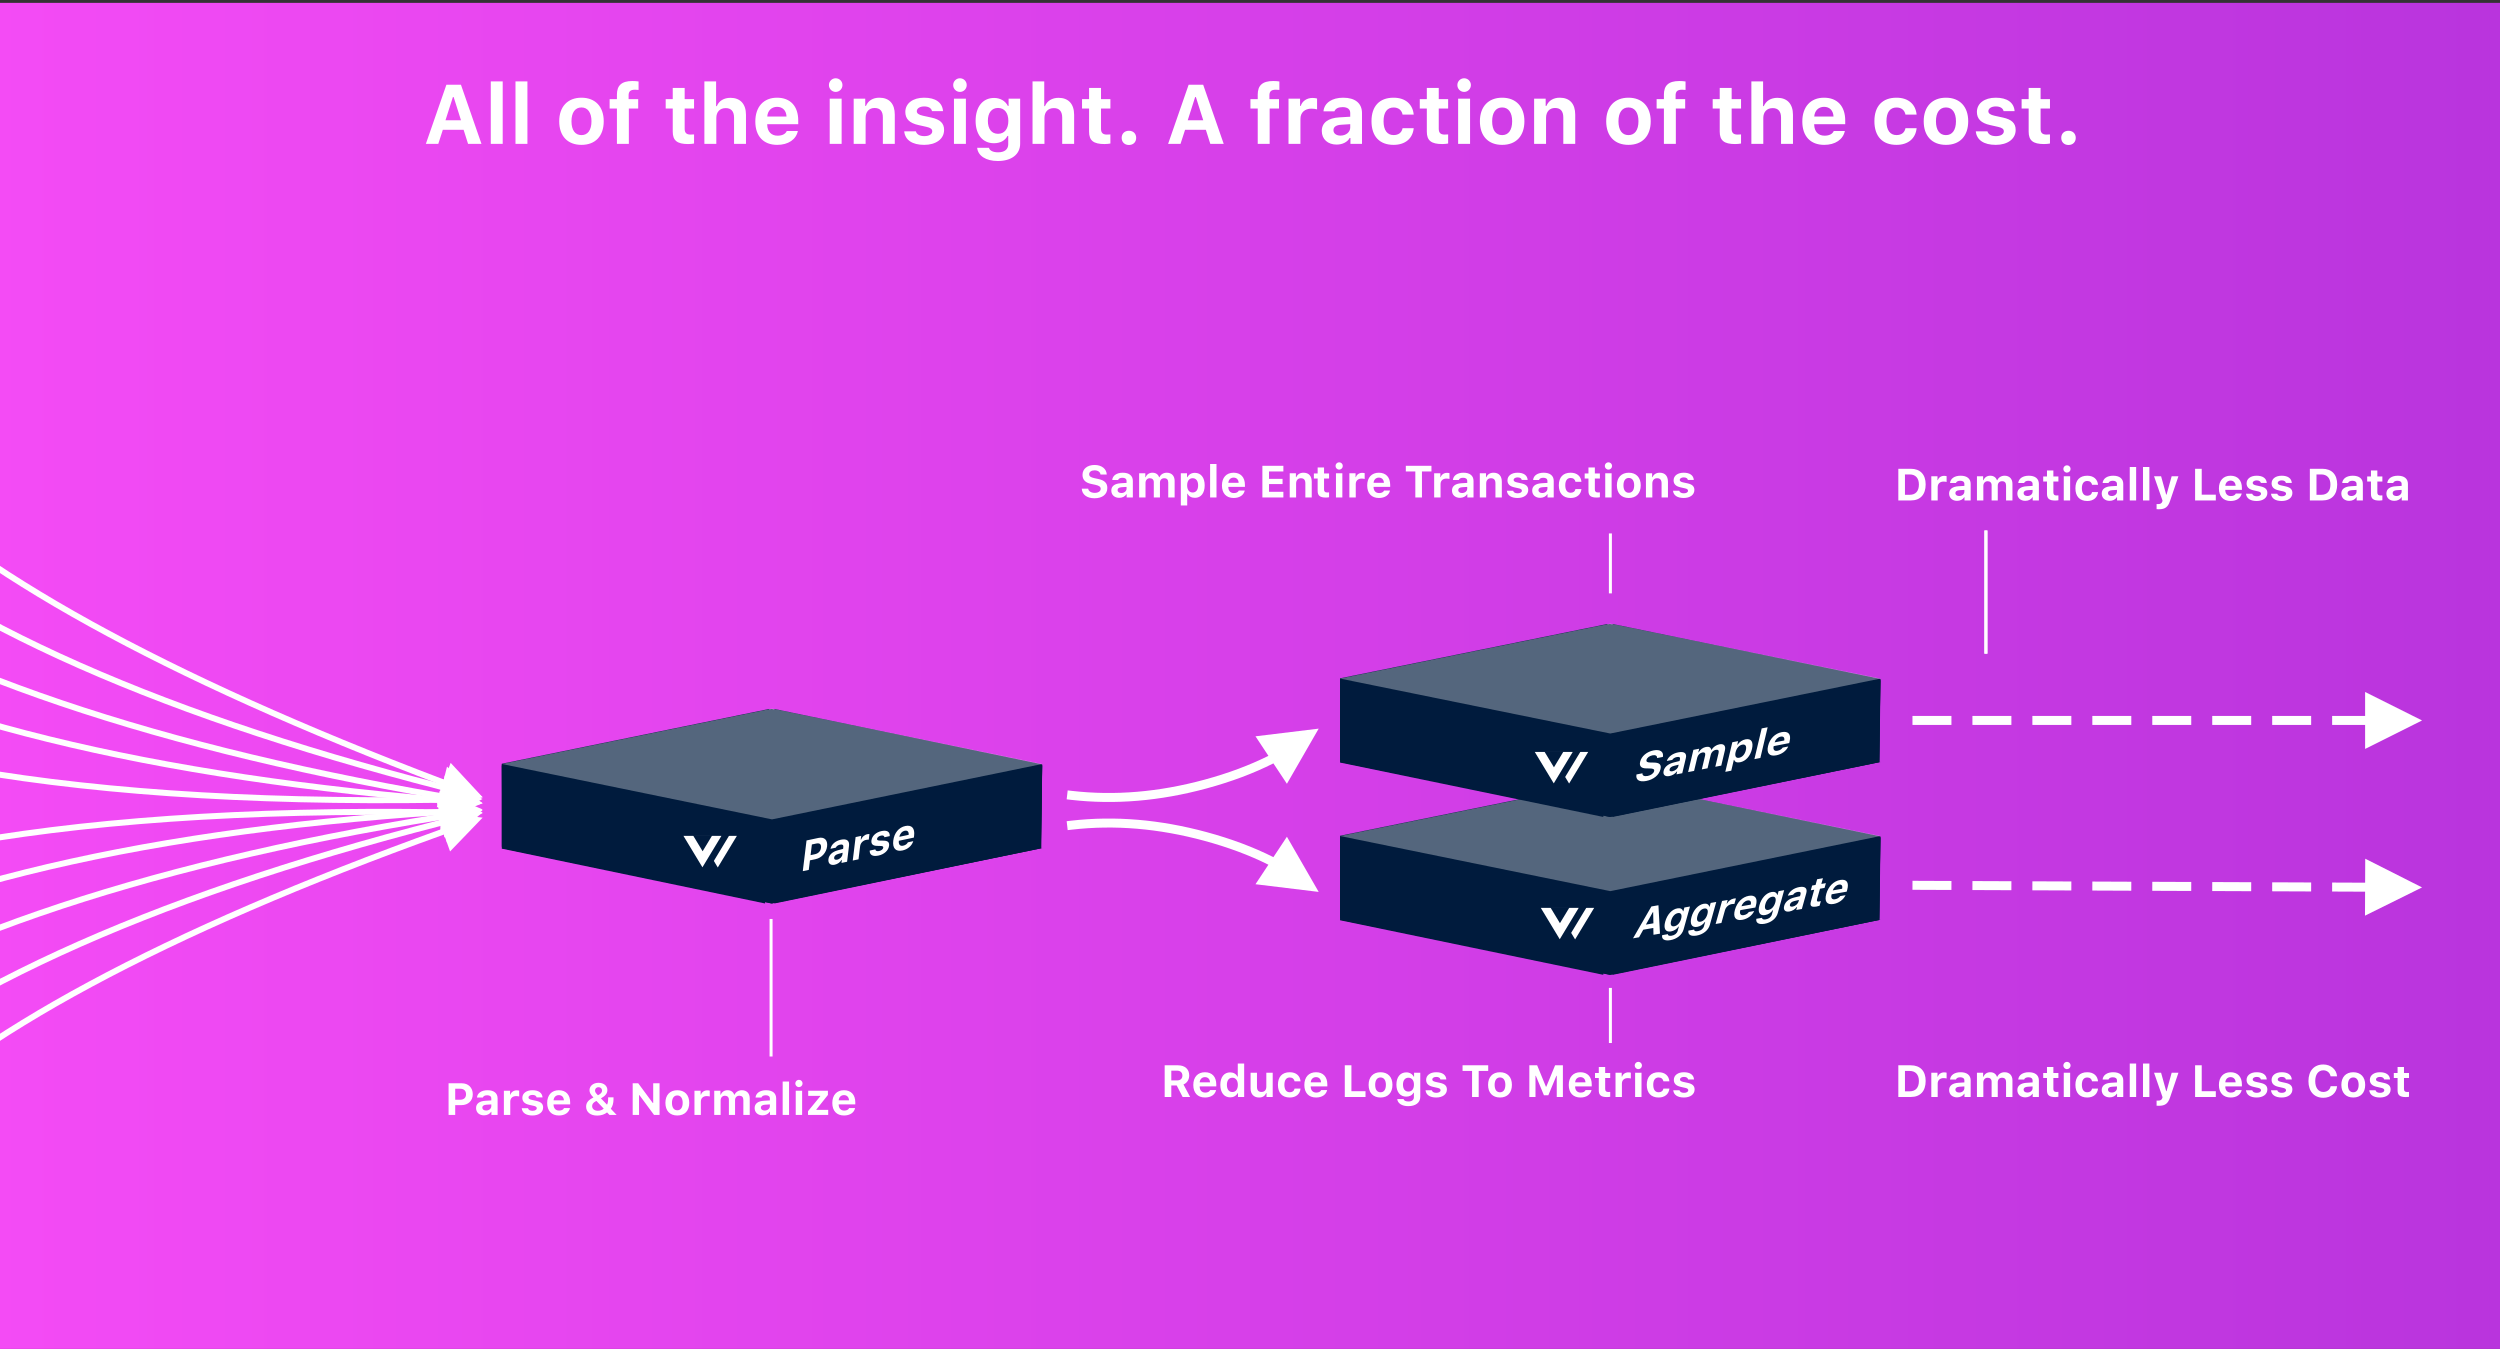 <?xml version="1.0" encoding="UTF-8" standalone="no"?><svg xmlns="http://www.w3.org/2000/svg" xmlns:xlink="http://www.w3.org/1999/xlink" style="isolation:isolate" viewBox="0 0 834 450" width="834pt" height="450pt"><rect x="0" y="0" width="834" height="450" fill="#333333" stroke="none"/><defs><clipPath id="_clipPath_zVT7R4onupGy2UU24fX8Q9GtTwq5qtAb"><rect width="834" height="450"/></clipPath></defs><g clip-path="url(#_clipPath_zVT7R4onupGy2UU24fX8Q9GtTwq5qtAb)"><g><g><linearGradient id="_lgradient_0" x1="0" y1="0.5" x2="1" y2="0.5" gradientTransform="matrix(834,0,0,450,0,0.952)" gradientUnits="userSpaceOnUse"><stop offset="0%" stop-opacity="1" style="stop-color:rgb(244,75,245)"/><stop offset="100%" stop-opacity="1" style="stop-color:rgb(185,52,221)"/></linearGradient><rect x="0" y="0.952" width="834" height="450" transform="matrix(1,0,0,1,0,0)" fill="url(#_lgradient_0)"/><clipPath id="_clipPath_wzFPcykc0fXtK619OH7W17xutEbHNniM"><rect x="0" y="0.952" width="834" height="450" transform="matrix(1,0,0,1,0,0)" fill="rgb(255,255,255)"/></clipPath><g clip-path="url(#_clipPath_wzFPcykc0fXtK619OH7W17xutEbHNniM)"><g><g><g><g><path d=" M 447.041 306.818 L 537.179 325.205 L 627.314 306.818 L 537.179 288.429 L 447.041 306.818 Z " fill-rule="evenodd" fill="rgb(0,27,61)"/><path d=" M 447.228 306.815 L 447.041 279.025 L 536.988 260.623 L 627.314 279.209 L 627.018 306.75 L 536.988 325.205 L 447.228 306.815 Z " fill-rule="evenodd" fill="rgb(0,27,61)"/><path d=" M 447.041 279.459 L 447.041 307 L 534.867 325.205 L 534.867 297.899 L 447.041 279.459 Z " fill-rule="evenodd" fill="rgb(0,27,61)"/><path d=" M 537.948 297.757 L 627.314 279.459 L 626.88 306.906 L 537.948 325.205 L 537.948 297.757 Z " fill-rule="evenodd" fill="rgb(0,27,61)"/><path d=" M 537.948 260.623 L 627.314 279.04 L 626.88 306.368 L 538.132 288.15 L 537.948 260.623 Z " fill-rule="evenodd" fill="rgb(0,27,61)"/><path d=" M 447.041 278.804 L 447.041 306.368 L 536.407 288.125 L 536.221 260.623 L 447.041 278.804 Z " fill-rule="evenodd" fill="rgb(0,27,61)"/><path d=" M 447.041 278.897 L 537.179 297.284 L 627.314 278.897 L 537.179 260.508 L 447.041 278.897 Z " fill-rule="evenodd" fill="rgb(255,255,255)" fill-opacity="0.332"/></g><g><g><path d=" M 525.455 313.387 L 531.819 302.855 L 519.091 302.855 L 525.455 313.387 Z " fill-rule="evenodd" fill="rgb(255,255,255)"/><path d=" M 523.948 311.514 L 530.312 300.981 L 517.584 300.981 L 523.948 311.514 Z " fill-rule="evenodd" fill="rgb(0,27,61)"/></g><g><path d=" M 520.331 313.332 L 526.661 302.855 L 514 302.855 L 520.331 313.332 Z " fill-rule="evenodd" fill="rgb(255,255,255)"/><path d=" M 520.395 307.977 L 523.631 302.622 L 517.16 302.622 L 520.395 307.977 Z " fill="rgb(0,27,61)"/></g></g><path d=" M 551.601 311.841 L 551.548 309.57 L 548.189 310.153 L 546.783 312.678 L 544.775 313.027 L 550.905 302.397 L 553.258 301.988 L 553.768 311.465 L 551.601 311.841 Z  M 551.375 304.304 L 549.073 308.455 L 551.578 308.02 L 551.494 304.283 L 551.375 304.304 Z  M 558.535 309.006 C 559.582 308.824 560.44 307.873 560.818 306.522 C 561.196 305.17 560.804 304.429 559.763 304.61 C 558.723 304.791 557.882 305.745 557.507 307.09 C 557.127 308.449 557.488 309.188 558.535 309.006 Z  M 557.215 313.637 C 555.273 313.974 554.239 313.299 554.497 311.968 L 556.406 311.636 C 556.373 312.093 556.833 312.298 557.668 312.153 C 558.702 311.973 559.445 311.367 559.686 310.503 L 560.084 309.082 L 559.964 309.103 C 559.334 309.981 558.445 310.546 557.417 310.725 C 555.595 311.041 554.877 309.754 555.523 307.441 C 556.189 305.058 557.753 303.342 559.609 303.019 C 560.596 302.848 561.294 303.217 561.449 303.992 L 561.569 303.972 L 561.913 302.739 L 563.782 302.414 L 561.642 310.071 C 561.138 311.875 559.422 313.254 557.215 313.637 Z  M 567.296 307.485 C 568.343 307.303 569.201 306.352 569.579 305 C 569.957 303.648 569.565 302.908 568.524 303.089 C 567.484 303.269 566.643 304.224 566.267 305.569 C 565.888 306.927 566.248 307.667 567.296 307.485 Z  M 565.976 312.115 C 564.034 312.453 563 311.777 563.258 310.446 L 565.167 310.115 C 565.134 310.571 565.594 310.776 566.429 310.631 C 567.462 310.452 568.206 309.846 568.447 308.982 L 568.844 307.56 L 568.725 307.581 C 568.095 308.459 567.206 309.025 566.178 309.203 C 564.356 309.52 563.637 308.233 564.284 305.92 C 564.95 303.537 566.514 301.82 568.37 301.498 C 569.357 301.326 570.055 301.696 570.21 302.471 L 570.329 302.45 L 570.674 301.217 L 572.543 300.893 L 570.403 308.549 C 569.899 310.354 568.183 311.732 565.976 312.115 Z  M 572.33 308.241 L 574.478 300.556 L 576.347 300.232 L 576.004 301.458 L 576.123 301.437 C 576.53 300.638 577.449 299.921 578.377 299.76 C 578.642 299.714 578.957 299.692 579.105 299.726 L 578.589 301.573 C 578.454 301.536 578.021 301.552 577.709 301.606 C 576.656 301.789 575.75 302.569 575.448 303.649 L 574.259 307.906 L 572.33 308.241 Z  M 582.991 300.397 C 582.096 300.553 581.283 301.317 580.939 302.325 L 584.053 301.784 C 584.298 300.773 583.892 300.241 582.991 300.397 Z  M 583.406 304.236 L 585.202 303.924 C 584.513 305.416 582.993 306.548 581.203 306.859 C 578.977 307.246 578.077 305.997 578.775 303.503 C 579.474 301.001 581.245 299.222 583.418 298.845 C 585.572 298.471 586.441 299.692 585.76 302.13 L 585.586 302.75 L 580.57 303.622 L 580.541 303.726 C 580.248 304.864 580.685 305.464 581.693 305.289 C 582.455 305.157 583.058 304.78 583.406 304.236 Z  M 589.953 303.55 C 591 303.368 591.859 302.417 592.237 301.065 C 592.614 299.714 592.222 298.973 591.182 299.154 C 590.142 299.334 589.301 300.289 588.925 301.634 C 588.545 302.992 588.906 303.732 589.953 303.55 Z  M 588.634 308.18 C 586.692 308.518 585.658 307.842 585.916 306.511 L 587.825 306.18 C 587.792 306.636 588.251 306.841 589.086 306.696 C 590.12 306.517 590.863 305.911 591.105 305.047 L 591.502 303.625 L 591.383 303.646 C 590.753 304.525 589.863 305.09 588.836 305.268 C 587.014 305.585 586.295 304.298 586.942 301.985 C 587.608 299.602 589.172 297.885 591.028 297.563 C 592.015 297.391 592.713 297.761 592.868 298.536 L 592.987 298.515 L 593.332 297.282 L 595.201 296.958 L 593.061 304.614 C 592.556 306.419 590.84 307.797 588.634 308.18 Z  M 598.019 302.441 C 598.913 302.285 599.757 301.569 599.975 300.788 L 600.133 300.224 L 598.628 300.578 C 597.782 300.785 597.29 301.169 597.136 301.719 C 596.976 302.29 597.349 302.557 598.019 302.441 Z  M 596.956 304.077 C 595.551 304.321 594.817 303.587 595.21 302.179 C 595.6 300.786 596.84 299.802 598.686 299.375 L 600.487 298.956 L 600.662 298.329 C 600.841 297.688 600.505 297.402 599.71 297.54 C 599.014 297.661 598.48 297.992 598.193 298.48 L 596.417 298.788 C 596.94 297.345 598.428 296.238 600.264 295.919 C 602.199 295.583 603.024 296.355 602.564 297.999 L 601.098 303.245 L 599.229 303.569 L 599.51 302.566 L 599.39 302.587 C 598.816 303.356 597.904 303.912 596.956 304.077 Z  M 606.201 293.31 L 608.13 292.975 L 607.598 294.877 L 609.116 294.614 L 608.67 296.209 L 607.152 296.473 L 606.186 299.928 C 605.999 300.597 606.205 300.853 606.861 300.739 C 607.113 300.695 607.248 300.665 607.439 300.612 L 607.007 302.159 C 606.755 302.249 606.385 302.353 606.014 302.418 C 604.238 302.726 603.705 302.242 604.124 300.744 L 605.224 296.808 L 604.084 297.006 L 604.53 295.41 L 605.67 295.212 L 606.201 293.31 Z  M 613.461 295.105 C 612.567 295.261 611.754 296.025 611.409 297.033 L 614.524 296.492 C 614.769 295.481 614.363 294.949 613.461 295.105 Z  M 613.877 298.944 L 615.672 298.632 C 614.984 300.124 613.464 301.256 611.674 301.567 C 609.448 301.954 608.548 300.705 609.245 298.211 C 609.945 295.709 611.715 293.93 613.889 293.553 C 616.043 293.179 616.912 294.4 616.231 296.838 L 616.057 297.458 L 611.041 298.33 L 611.011 298.434 C 610.719 299.572 611.156 300.172 612.163 299.997 C 612.926 299.865 613.529 299.488 613.877 298.944 Z " fill="rgb(255,255,255)"/></g><g><path d=" M 447.041 254.206 L 537.179 272.536 L 627.314 254.206 L 537.179 235.874 L 447.041 254.206 Z " fill-rule="evenodd" fill="rgb(0,27,61)"/><path d=" M 447.228 254.203 L 447.041 226.498 L 536.988 208.153 L 627.314 226.683 L 627.018 254.138 L 536.988 272.536 L 447.228 254.203 Z " fill-rule="evenodd" fill="rgb(0,27,61)"/><path d=" M 447.041 226.931 L 447.041 254.387 L 534.867 272.536 L 534.867 245.315 L 447.041 226.931 Z " fill-rule="evenodd" fill="rgb(0,27,61)"/><path d=" M 537.948 245.173 L 627.314 226.931 L 626.88 254.294 L 537.948 272.536 L 537.948 245.173 Z " fill-rule="evenodd" fill="rgb(0,27,61)"/><path d=" M 537.948 208.153 L 627.314 226.514 L 626.88 253.758 L 538.132 235.596 L 537.948 208.153 Z " fill-rule="evenodd" fill="rgb(0,27,61)"/><path d=" M 447.041 226.278 L 447.041 253.758 L 536.407 235.571 L 536.221 208.153 L 447.041 226.278 Z " fill-rule="evenodd" fill="rgb(0,27,61)"/><path d=" M 447.041 226.371 L 537.179 244.701 L 627.314 226.371 L 537.179 208.039 L 447.041 226.371 Z " fill-rule="evenodd" fill="rgb(255,255,255)" fill-opacity="0.332"/><g><g><path d=" M 523.455 261.387 L 529.819 250.855 L 517.091 250.855 L 523.455 261.387 Z " fill-rule="evenodd" fill="rgb(255,255,255)"/><path d=" M 521.948 259.514 L 528.312 248.981 L 515.584 248.981 L 521.948 259.514 Z " fill-rule="evenodd" fill="rgb(0,27,61)"/></g><g><path d=" M 518.331 261.332 L 524.661 250.855 L 512 250.855 L 518.331 261.332 Z " fill-rule="evenodd" fill="rgb(255,255,255)"/><path d=" M 518.395 255.977 L 521.631 250.622 L 515.16 250.622 L 518.395 255.977 Z " fill="rgb(0,27,61)"/></g></g><path d=" M 545.932 258.359 L 547.929 257.969 C 547.838 258.737 548.526 259.083 549.689 258.856 C 550.762 258.646 551.643 257.987 551.816 257.255 C 551.963 256.636 551.555 256.376 550.405 256.357 L 549.183 256.339 C 547.472 256.321 546.809 255.572 547.16 254.093 C 547.593 252.265 549.377 250.769 551.654 250.324 C 553.829 249.899 555.084 250.795 554.735 252.511 L 552.793 252.89 C 552.879 252.143 552.275 251.773 551.277 251.968 C 550.244 252.17 549.449 252.774 549.273 253.514 C 549.131 254.112 549.522 254.363 550.62 254.379 L 551.751 254.395 C 553.637 254.418 554.293 255.091 553.936 256.597 C 553.472 258.553 551.663 260.048 549.187 260.531 C 546.834 260.991 545.579 260.152 545.932 258.359 Z  M 557.939 257.29 C 558.862 257.109 559.697 256.395 559.876 255.642 L 560.005 255.098 L 558.457 255.49 C 557.588 255.717 557.099 256.101 556.973 256.632 C 556.842 257.183 557.248 257.425 557.939 257.29 Z  M 556.933 258.89 C 555.483 259.173 554.672 258.498 554.994 257.14 C 555.313 255.796 556.544 254.812 558.443 254.338 L 560.295 253.874 L 560.439 253.269 C 560.585 252.651 560.217 252.389 559.396 252.55 C 558.678 252.69 558.142 253.025 557.873 253.501 L 556.04 253.859 C 556.495 252.462 557.978 251.352 559.872 250.982 C 561.869 250.592 562.778 251.299 562.401 252.886 L 561.201 257.948 L 559.272 258.324 L 559.502 257.356 L 559.378 257.38 C 558.828 258.136 557.911 258.699 556.933 258.89 Z  M 563.156 257.566 L 564.916 250.151 L 566.844 249.774 L 566.557 250.984 L 566.68 250.96 C 567.189 250.053 568.1 249.375 569.091 249.182 C 570.152 248.975 570.755 249.344 570.852 250.146 L 570.975 250.121 C 571.52 249.227 572.518 248.512 573.571 248.307 C 575.076 248.013 575.785 248.791 575.423 250.317 L 574.215 255.406 L 572.225 255.795 L 573.31 251.223 C 573.518 250.343 573.205 249.987 572.364 250.152 C 571.557 250.309 570.903 250.975 570.716 251.762 L 569.64 256.3 L 567.725 256.674 L 568.829 252.022 C 569.015 251.235 568.657 250.876 567.877 251.028 C 567.098 251.18 566.402 251.887 566.206 252.713 L 565.147 257.177 L 563.156 257.566 Z  M 582.288 246.643 C 584.196 246.27 585.028 247.467 584.458 249.867 C 583.891 252.26 582.395 253.918 580.507 254.286 C 579.427 254.497 578.709 254.195 578.527 253.481 L 578.404 253.505 L 577.55 257.101 L 575.56 257.49 L 577.903 247.615 L 579.832 247.238 L 579.543 248.455 L 579.666 248.431 C 580.274 247.517 581.249 246.846 582.288 246.643 Z  M 580.184 252.792 C 581.257 252.582 582.088 251.637 582.413 250.266 C 582.736 248.908 582.289 248.207 581.229 248.414 C 580.169 248.621 579.314 249.583 578.992 250.941 C 578.67 252.299 579.131 252.997 580.184 252.792 Z  M 585.267 253.248 L 587.698 243.003 L 589.688 242.614 L 587.257 252.859 L 585.267 253.248 Z  M 594.027 245.741 C 593.103 245.922 592.304 246.68 592.007 247.655 L 595.222 247.027 C 595.414 246.054 594.957 245.56 594.027 245.741 Z  M 594.7 249.392 L 596.553 249.03 C 595.929 250.479 594.414 251.615 592.567 251.976 C 590.269 252.425 589.253 251.264 589.824 248.857 C 590.397 246.444 592.132 244.682 594.376 244.244 C 596.598 243.81 597.581 244.945 597.023 247.297 L 596.881 247.896 L 591.704 248.907 L 591.68 249.008 C 591.446 250.105 591.94 250.662 592.979 250.459 C 593.766 250.306 594.371 249.925 594.7 249.392 Z " fill="rgb(255,255,255)"/></g><g><path d=" M 167.402 282.925 L 257.54 301.402 L 347.675 282.925 L 257.54 264.446 L 167.402 282.925 Z " fill-rule="evenodd" fill="rgb(0,27,61)"/><path d=" M 167.589 282.922 L 167.402 254.996 L 257.349 236.504 L 347.675 255.181 L 347.379 282.857 L 257.349 301.402 L 167.589 282.922 Z " fill-rule="evenodd" fill="rgb(0,27,61)"/><path d=" M 167.402 255.432 L 167.402 283.108 L 255.227 301.402 L 255.227 273.962 L 167.402 255.432 Z " fill-rule="evenodd" fill="rgb(0,27,61)"/><path d=" M 258.309 273.82 L 347.675 255.432 L 347.241 283.014 L 258.309 301.402 L 258.309 273.82 Z " fill-rule="evenodd" fill="rgb(0,27,61)"/><path d=" M 258.309 236.504 L 347.675 255.011 L 347.241 282.473 L 258.493 264.166 L 258.309 236.504 Z " fill-rule="evenodd" fill="rgb(0,27,61)"/><path d=" M 167.402 254.774 L 167.402 282.473 L 256.768 264.141 L 256.581 236.504 L 167.402 254.774 Z " fill-rule="evenodd" fill="rgb(0,27,61)"/><path d=" M 167.402 254.867 L 257.54 273.344 L 347.675 254.867 L 257.54 236.388 L 167.402 254.867 Z " fill-rule="evenodd" fill="rgb(255,255,255)" fill-opacity="0.332"/><path d=" M 269.059 280.376 L 273.042 279.53 C 275.007 279.112 276.178 280.239 275.919 282.369 C 275.662 284.477 274.094 286.187 272.082 286.614 L 270.197 287.015 L 269.809 290.195 L 267.811 290.62 L 269.059 280.376 Z  M 270.843 281.712 L 270.409 285.276 L 271.858 284.968 C 273.002 284.724 273.746 283.958 273.887 282.808 C 274.029 281.643 273.45 281.158 272.298 281.403 L 270.843 281.712 Z  M 279.293 286.783 C 280.186 286.593 280.935 285.839 281.032 285.044 L 281.102 284.469 L 279.615 284.882 C 278.78 285.121 278.337 285.527 278.269 286.087 C 278.198 286.67 278.625 286.925 279.293 286.783 Z  M 278.468 288.472 C 277.066 288.77 276.192 288.057 276.367 286.623 C 276.54 285.203 277.653 284.165 279.479 283.666 L 281.26 283.177 L 281.337 282.538 C 281.417 281.885 281.025 281.608 280.231 281.777 C 279.537 281.925 279.042 282.279 278.827 282.781 L 277.053 283.158 C 277.356 281.683 278.704 280.511 280.536 280.122 C 282.468 279.711 283.44 280.459 283.236 282.134 L 282.585 287.48 L 280.719 287.876 L 280.844 286.854 L 280.725 286.879 C 280.26 287.676 279.414 288.271 278.468 288.472 Z  M 284.477 287.077 L 285.431 279.247 L 287.297 278.851 L 287.145 280.1 L 287.264 280.075 C 287.551 279.253 288.378 278.497 289.304 278.3 C 289.569 278.243 289.889 278.21 290.046 278.239 L 289.817 280.12 C 289.672 280.088 289.23 280.12 288.919 280.186 C 287.867 280.41 287.065 281.23 286.931 282.331 L 286.402 286.668 L 284.477 287.077 Z  M 290.715 280.365 C 290.896 278.881 292.234 277.636 294.053 277.249 C 295.905 276.855 296.896 277.454 296.819 278.929 L 295.039 279.307 C 295.002 278.824 294.596 278.606 293.882 278.758 C 293.194 278.904 292.644 279.346 292.583 279.843 C 292.536 280.226 292.819 280.395 293.474 280.414 L 294.804 280.443 C 296.18 280.476 296.737 280.979 296.594 282.151 C 296.404 283.713 294.976 285.012 293.064 285.418 C 291.139 285.827 290.077 285.23 290.128 283.753 L 292.007 283.354 C 292.088 283.855 292.52 284.061 293.288 283.898 C 294.035 283.739 294.592 283.295 294.654 282.791 C 294.7 282.408 294.451 282.233 293.827 282.22 L 292.543 282.182 C 291.168 282.149 290.568 281.572 290.715 280.365 Z  M 301.819 277.14 C 300.926 277.33 300.216 278.131 300.026 279.16 L 303.136 278.499 C 303.223 277.471 302.719 276.949 301.819 277.14 Z  M 302.87 280.997 L 304.663 280.615 C 304.2 282.145 302.823 283.344 301.036 283.724 C 298.813 284.196 297.687 282.97 297.996 280.428 C 298.307 277.88 299.835 276.02 302.006 275.558 C 304.156 275.101 305.247 276.301 304.944 278.785 L 304.867 279.417 L 299.859 280.482 L 299.846 280.588 C 299.73 281.747 300.277 282.336 301.283 282.122 C 302.044 281.961 302.602 281.558 302.87 280.997 Z " fill="rgb(255,255,255)"/><g><g><path d=" M 239.455 289.387 L 245.819 278.855 L 233.091 278.855 L 239.455 289.387 Z " fill-rule="evenodd" fill="rgb(255,255,255)"/><path d=" M 237.948 287.514 L 244.312 276.981 L 231.584 276.981 L 237.948 287.514 Z " fill-rule="evenodd" fill="rgb(0,27,61)"/></g><g><path d=" M 234.331 289.332 L 240.661 278.855 L 228 278.855 L 234.331 289.332 Z " fill-rule="evenodd" fill="rgb(255,255,255)"/><path d=" M 234.395 283.977 L 237.631 278.622 L 231.16 278.622 L 234.395 283.977 Z " fill="rgb(0,27,61)"/></g></g></g></g></g></g><clipPath id="_clipPath_T8UGdIbbmV6Sn1a5dAIxQ0y721ag09vJ"><rect x="0" y="0.952" width="834" height="450" transform="matrix(1,0,0,1,0,0)" fill="rgb(255,255,255)"/></clipPath><g clip-path="url(#_clipPath_T8UGdIbbmV6Sn1a5dAIxQ0y721ag09vJ)"><g><g><path d=" M 147.539 261.98 C 54.079 226.488 -9.702 191.235 -43.832 156.169 C -79.55 119.471 -98.611 90.815 -100.993 70.066 L -101.108 69.073 L -99.121 68.844 L -99.007 69.838 C -96.69 90.016 -77.827 118.374 -42.398 154.774 C -8.519 189.583 55.035 224.711 148.239 260.107 L 150.339 254.492 L 161 265.952 L 145.435 267.605 L 147.539 261.98 L 147.539 261.98 Z " fill="rgb(255,255,255)"/><path d=" M 147.178 263.514 C 47.527 237.864 -23.317 205.282 -65.362 165.723 C -109.083 124.587 -140.809 98.612 -160.481 87.829 L -161.358 87.348 L -160.396 85.594 L -159.519 86.075 C -139.654 96.965 -107.831 123.019 -63.991 164.266 C -22.238 203.551 48.317 236.001 147.664 261.573 L 149.121 255.759 L 161 265.952 L 145.718 269.34 L 147.178 263.514 L 147.178 263.514 Z " fill="rgb(255,255,255)"/><path d=" M 147.028 266.62 C 44.518 248.801 -31.977 221.74 -82.467 185.407 C -135.033 147.58 -166.404 125.366 -176.544 118.791 L -177.383 118.247 L -176.295 116.569 L -175.456 117.113 C -165.276 123.714 -133.902 145.93 -81.299 183.784 C -31.095 219.911 45.127 246.875 147.359 264.647 L 148.348 258.736 L 161 267.952 L 146.036 272.543 L 147.028 266.62 L 147.028 266.62 Z " fill="rgb(255,255,255)"/><path d=" M 146.965 267.847 C 41.472 258.918 -37.904 238.22 -91.173 205.723 C -146.874 171.743 -175.507 142.583 -176.998 118.013 L -177.059 117.014 L -175.062 116.893 L -175.002 117.891 C -173.565 141.575 -145.3 170.36 -90.131 204.016 C -37.172 236.324 41.916 256.947 147.122 265.853 L 147.591 259.878 L 161 267.952 L 146.495 273.835 L 146.965 267.847 Z " fill="rgb(255,255,255)"/><path d=" M 147.023 267.81 C 16.449 269.718 -74.296 252.349 -125.249 215.623 C -177.21 178.169 -206.085 187.066 -213.008 242.463 L -213.132 243.456 L -215.116 243.208 L -214.992 242.215 C -207.865 185.178 -177.182 175.723 -124.079 214 C -73.559 250.415 16.807 267.712 146.983 265.811 L 146.863 259.817 L 161 266.536 L 147.143 273.814 L 147.023 267.81 L 147.023 267.81 Z " fill="rgb(255,255,255)"/><path d=" M 147.472 276.505 C 54.052 310.162 -9.708 344.493 -43.832 379.552 C -79.55 416.249 -98.611 444.905 -100.993 465.653 L -101.108 466.647 L -99.121 466.875 L -99.007 465.881 C -96.69 445.704 -77.827 417.347 -42.398 380.947 C -8.534 346.155 54.986 311.952 148.139 278.39 L 150.141 284.041 L 161 272.767 L 145.466 270.844 L 147.472 276.505 L 147.472 276.505 Z " fill="rgb(255,255,255)"/><path d=" M 147.178 273.42 C 47.527 299.07 -23.317 331.652 -65.362 371.211 C -109.083 412.347 -140.809 438.322 -160.481 449.105 L -161.358 449.586 L -160.396 451.34 L -159.519 450.859 C -139.654 439.969 -107.831 413.915 -63.991 372.668 C -22.238 333.383 48.317 300.933 147.664 275.361 L 149.121 281.175 L 161 270.982 L 145.718 267.594 L 147.178 273.42 L 147.178 273.42 Z " fill="rgb(255,255,255)"/><path d=" M 147.013 271.504 C 44.513 288.098 -31.978 314.546 -82.467 350.879 C -135.033 388.708 -166.404 410.922 -176.544 417.497 L -177.383 418.041 L -176.295 419.72 L -175.456 419.175 C -165.276 412.574 -133.902 390.358 -81.299 352.503 C -31.103 316.38 45.106 290.029 147.321 273.48 L 148.241 279.403 L 161 270.336 L 146.091 265.569 L 147.013 271.504 L 147.013 271.504 Z " fill="rgb(255,255,255)"/><path d=" M 146.965 269.889 C 41.475 276.977 -37.901 296.755 -91.173 329.255 C -146.874 363.237 -175.507 392.399 -176.998 416.97 L -177.059 417.968 L -175.062 418.089 L -175.002 417.091 C -173.565 393.406 -145.3 364.62 -90.131 330.963 C -37.181 298.659 41.896 278.955 147.087 271.885 L 147.451 277.867 L 161 270.03 L 146.601 263.893 L 146.965 269.889 L 146.965 269.889 Z " fill="rgb(255,255,255)"/><path d=" M 147.023 269.973 C 16.449 268.065 -74.296 285.434 -125.249 322.161 C -177.21 359.615 -206.085 350.717 -213.008 295.32 L -213.132 294.328 L -215.116 294.576 L -214.992 295.568 C -207.865 352.606 -177.182 362.06 -124.079 323.784 C -73.559 287.369 16.807 270.072 146.983 271.973 L 146.863 277.967 L 161 271.248 L 147.143 263.969 L 147.023 269.973 L 147.023 269.973 Z " fill="rgb(255,255,255)"/><path d=" M 424.807 254.665 C 418.199 257.998 410.773 260.781 402.53 263.017 C 386.997 267.229 371.927 268.502 357.329 266.83 L 355.839 266.659 L 356.18 263.679 L 357.671 263.849 C 371.882 265.477 386.571 264.236 401.745 260.121 C 409.667 257.973 416.798 255.314 423.14 252.145 L 418.829 245.631 L 439.917 243.069 L 429.315 261.476 L 424.807 254.665 L 424.807 254.665 Z " fill="rgb(255,255,255)"/><path d=" M 424.807 285.946 C 418.199 282.612 410.773 279.829 402.53 277.594 C 386.997 273.382 371.927 272.109 357.329 273.781 L 355.839 273.951 L 356.18 276.932 L 357.671 276.761 C 371.882 275.134 386.571 276.374 401.745 280.489 C 409.667 282.638 416.798 285.297 423.14 288.465 L 418.829 294.979 L 439.917 297.542 L 429.315 279.134 L 424.807 285.946 L 424.807 285.946 Z " fill="rgb(255,255,255)"/><path d=" M 789 241.845 L 778 241.845 L 778 238.845 L 789 238.845 L 789 230.845 L 808 240.345 L 789 249.845 L 789 241.845 L 789 241.845 Z  M 638 241.845 L 638 238.845 L 651 238.845 L 651 241.845 L 638 241.845 Z  M 658 241.845 L 658 238.845 L 671 238.845 L 671 241.845 L 658 241.845 Z  M 678 241.845 L 678 238.845 L 691 238.845 L 691 241.845 L 678 241.845 Z  M 698 241.845 L 698 238.845 L 711 238.845 L 711 241.845 L 698 241.845 Z  M 718 241.845 L 718 238.845 L 731 238.845 L 731 241.845 L 718 241.845 Z  M 738 241.845 L 738 238.845 L 751 238.845 L 751 241.845 L 738 241.845 Z  M 758 241.845 L 758 238.845 L 771 238.845 L 771 241.845 L 758 241.845 Z " fill="rgb(255,255,255)"/><path d=" M 788.994 297.465 L 777.993 297.419 L 778.005 294.419 L 789.006 294.465 L 789.04 286.465 L 808 296.044 L 788.961 305.465 L 788.994 297.465 L 788.994 297.465 Z  M 637.994 296.838 L 638.006 293.838 L 651.006 293.892 L 650.994 296.892 L 637.994 296.838 Z  M 657.994 296.921 L 658.006 293.921 L 671.006 293.975 L 670.994 296.975 L 657.994 296.921 Z  M 677.993 297.004 L 678.006 294.004 L 691.006 294.058 L 690.993 297.058 L 677.993 297.004 Z  M 697.993 297.087 L 698.006 294.087 L 711.006 294.141 L 710.993 297.141 L 697.993 297.087 Z  M 717.993 297.17 L 718.006 294.17 L 731.005 294.224 L 730.993 297.224 L 717.993 297.17 Z  M 737.993 297.253 L 738.005 294.253 L 751.005 294.307 L 750.993 297.307 L 737.993 297.253 Z  M 757.993 297.336 L 758.005 294.336 L 771.005 294.39 L 770.993 297.39 L 757.993 297.336 Z " fill="rgb(255,255,255)"/></g></g></g><clipPath id="_clipPath_3K3L6dBX8a2KqEws6LYRzLDJjzRRYRW7"><rect x="0" y="0.952" width="834" height="450" transform="matrix(1,0,0,1,0,0)" fill="rgb(255,255,255)"/></clipPath><g clip-path="url(#_clipPath_3K3L6dBX8a2KqEws6LYRzLDJjzRRYRW7)"><g><g><path d=" M 360.882 163.015 L 363.021 163.015 C 363.123 163.872 363.988 164.421 365.233 164.421 C 366.383 164.421 367.196 163.865 367.196 163.066 C 367.196 162.392 366.668 162.004 365.372 161.726 L 363.995 161.433 C 362.069 161.03 361.124 160.027 361.124 158.415 C 361.124 156.423 362.728 155.112 365.167 155.112 C 367.496 155.112 369.144 156.416 369.21 158.298 L 367.13 158.298 C 367.027 157.463 366.251 156.907 365.181 156.907 C 364.075 156.907 363.343 157.419 363.343 158.225 C 363.343 158.877 363.848 159.25 365.086 159.514 L 366.361 159.785 C 368.485 160.232 369.4 161.147 369.4 162.788 C 369.4 164.919 367.767 166.223 365.115 166.223 C 362.596 166.223 360.963 164.985 360.882 163.015 Z  M 374.08 164.473 C 375.069 164.473 375.816 163.843 375.816 163.022 L 375.816 162.429 L 374.183 162.532 C 373.267 162.598 372.821 162.927 372.821 163.506 C 372.821 164.106 373.341 164.473 374.08 164.473 Z  M 373.377 166.077 C 371.824 166.077 370.733 165.124 370.733 163.645 C 370.733 162.18 371.854 161.33 373.861 161.213 L 375.816 161.096 L 375.816 160.437 C 375.816 159.763 375.333 159.382 374.454 159.382 C 373.685 159.382 373.172 159.646 372.996 160.129 L 371.033 160.129 C 371.173 158.635 372.542 157.698 374.571 157.698 C 376.71 157.698 377.918 158.708 377.918 160.437 L 377.918 165.952 L 375.853 165.952 L 375.853 164.897 L 375.721 164.897 C 375.303 165.637 374.425 166.077 373.377 166.077 Z  M 380.013 165.952 L 380.013 157.873 L 382.078 157.873 L 382.078 159.192 L 382.21 159.192 C 382.54 158.269 383.382 157.698 384.444 157.698 C 385.579 157.698 386.356 158.254 386.678 159.192 L 386.81 159.192 C 387.183 158.291 388.114 157.698 389.241 157.698 C 390.853 157.698 391.856 158.745 391.856 160.408 L 391.856 165.952 L 389.725 165.952 L 389.725 160.972 C 389.725 160.012 389.278 159.536 388.377 159.536 C 387.513 159.536 386.956 160.151 386.956 161.008 L 386.956 165.952 L 384.906 165.952 L 384.906 160.884 C 384.906 160.027 384.407 159.536 383.573 159.536 C 382.738 159.536 382.144 160.188 382.144 161.089 L 382.144 165.952 L 380.013 165.952 Z  M 398.587 157.742 C 400.631 157.742 401.883 159.294 401.883 161.909 C 401.883 164.516 400.645 166.077 398.624 166.077 C 397.467 166.077 396.58 165.571 396.185 164.714 L 396.053 164.714 L 396.053 168.633 L 393.922 168.633 L 393.922 157.873 L 395.987 157.873 L 395.987 159.199 L 396.119 159.199 C 396.558 158.291 397.474 157.742 398.587 157.742 Z  M 397.862 164.297 C 399.012 164.297 399.693 163.403 399.693 161.909 C 399.693 160.43 399.005 159.529 397.869 159.529 C 396.734 159.529 396.031 160.437 396.031 161.916 C 396.031 163.396 396.734 164.297 397.862 164.297 Z  M 403.692 165.952 L 403.692 154.79 L 405.823 154.79 L 405.823 165.952 L 403.692 165.952 Z  M 411.529 159.331 C 410.54 159.331 409.844 160.019 409.771 161.067 L 413.214 161.067 C 413.17 159.997 412.525 159.331 411.529 159.331 Z  M 413.258 163.652 L 415.242 163.652 C 414.927 165.168 413.529 166.128 411.551 166.128 C 409.09 166.128 407.64 164.575 407.64 161.953 C 407.64 159.324 409.119 157.698 411.522 157.698 C 413.902 157.698 415.308 159.214 415.308 161.777 L 415.308 162.429 L 409.764 162.429 L 409.764 162.539 C 409.793 163.74 410.496 164.487 411.61 164.487 C 412.452 164.487 413.031 164.187 413.258 163.652 Z  M 428.133 164.062 L 428.133 165.952 L 421.131 165.952 L 421.131 155.383 L 428.133 155.383 L 428.133 157.273 L 423.343 157.273 L 423.343 159.741 L 427.862 159.741 L 427.862 161.492 L 423.343 161.492 L 423.343 164.062 L 428.133 164.062 Z  M 430.25 165.952 L 430.25 157.873 L 432.315 157.873 L 432.315 159.17 L 432.447 159.17 C 432.821 158.262 433.641 157.698 434.835 157.698 C 436.629 157.698 437.596 158.796 437.596 160.73 L 437.596 165.952 L 435.465 165.952 L 435.465 161.235 C 435.465 160.122 434.989 159.536 433.978 159.536 C 432.989 159.536 432.381 160.232 432.381 161.294 L 432.381 165.952 L 430.25 165.952 Z  M 445.676 165.952 L 445.676 160.423 L 445.676 157.873 L 447.807 157.873 L 447.807 165.952 L 445.676 165.952 Z  M 446.745 156.665 C 446.086 156.665 445.537 156.123 445.537 155.442 C 445.537 154.761 446.086 154.226 446.745 154.226 C 447.412 154.226 447.954 154.761 447.954 155.442 C 447.954 156.123 447.412 156.665 446.745 156.665 Z  M 439.569 155.954 L 441.7 155.954 L 441.7 157.954 L 443.377 157.954 L 443.377 159.631 L 441.7 159.631 L 441.7 163.264 C 441.7 163.967 442.022 164.289 442.747 164.289 C 443.026 164.289 443.172 164.282 443.377 164.26 L 443.377 165.886 C 443.114 165.937 442.718 165.981 442.308 165.981 C 440.345 165.981 439.569 165.344 439.569 163.769 L 439.569 159.631 L 438.309 159.631 L 438.309 157.954 L 439.569 157.954 L 439.569 155.954 Z  M 450.15 165.952 L 450.15 157.873 L 452.215 157.873 L 452.215 159.162 L 452.347 159.162 C 452.559 158.357 453.394 157.742 454.42 157.742 C 454.713 157.742 455.072 157.778 455.255 157.844 L 455.255 159.785 C 455.086 159.719 454.588 159.653 454.244 159.653 C 453.079 159.653 452.281 160.342 452.281 161.477 L 452.281 165.952 L 450.15 165.952 Z  M 459.986 159.331 C 458.997 159.331 458.302 160.019 458.228 161.067 L 461.671 161.067 C 461.627 159.997 460.982 159.331 459.986 159.331 Z  M 461.715 163.652 L 463.699 163.652 C 463.385 165.168 461.986 166.128 460.008 166.128 C 457.547 166.128 456.097 164.575 456.097 161.953 C 456.097 159.324 457.576 157.698 459.979 157.698 C 462.359 157.698 463.765 159.214 463.765 161.777 L 463.765 162.429 L 458.221 162.429 L 458.221 162.539 C 458.25 163.74 458.953 164.487 460.067 164.487 C 460.909 164.487 461.488 164.187 461.715 163.652 Z  M 474.364 165.952 L 472.152 165.952 L 472.152 157.273 L 468.98 157.273 L 468.98 155.383 L 477.535 155.383 L 477.535 157.273 L 474.364 157.273 L 474.364 165.952 Z  M 478.436 165.952 L 478.436 157.873 L 480.501 157.873 L 480.501 159.162 L 480.633 159.162 C 480.845 158.357 481.68 157.742 482.706 157.742 C 482.999 157.742 483.358 157.778 483.541 157.844 L 483.541 159.785 C 483.372 159.719 482.874 159.653 482.53 159.653 C 481.365 159.653 480.567 160.342 480.567 161.477 L 480.567 165.952 L 478.436 165.952 Z  M 487.73 164.473 C 488.719 164.473 489.466 163.843 489.466 163.022 L 489.466 162.429 L 487.833 162.532 C 486.917 162.598 486.47 162.927 486.47 163.506 C 486.47 164.106 486.99 164.473 487.73 164.473 Z  M 487.027 166.077 C 485.474 166.077 484.383 165.124 484.383 163.645 C 484.383 162.18 485.504 161.33 487.51 161.213 L 489.466 161.096 L 489.466 160.437 C 489.466 159.763 488.983 159.382 488.104 159.382 C 487.335 159.382 486.822 159.646 486.646 160.129 L 484.683 160.129 C 484.823 158.635 486.192 157.698 488.221 157.698 C 490.36 157.698 491.568 158.708 491.568 160.437 L 491.568 165.952 L 489.503 165.952 L 489.503 164.897 L 489.371 164.897 C 488.953 165.637 488.074 166.077 487.027 166.077 Z  M 493.663 165.952 L 493.663 157.873 L 495.728 157.873 L 495.728 159.17 L 495.86 159.17 C 496.234 158.262 497.054 157.698 498.248 157.698 C 500.042 157.698 501.009 158.796 501.009 160.73 L 501.009 165.952 L 498.878 165.952 L 498.878 161.235 C 498.878 160.122 498.402 159.536 497.391 159.536 C 496.402 159.536 495.794 160.232 495.794 161.294 L 495.794 165.952 L 493.663 165.952 Z  M 502.891 160.246 C 502.891 158.716 504.239 157.698 506.253 157.698 C 508.304 157.698 509.512 158.555 509.63 160.1 L 507.659 160.1 C 507.55 159.58 507.059 159.258 506.268 159.258 C 505.506 159.258 504.942 159.602 504.942 160.115 C 504.942 160.51 505.286 160.752 506.033 160.92 L 507.55 161.25 C 509.117 161.594 509.82 162.253 509.82 163.462 C 509.82 165.073 508.377 166.128 506.26 166.128 C 504.129 166.128 502.84 165.256 502.694 163.703 L 504.774 163.703 C 504.935 164.253 505.455 164.568 506.304 164.568 C 507.132 164.568 507.703 164.223 507.703 163.703 C 507.703 163.308 507.396 163.066 506.685 162.912 L 505.22 162.583 C 503.653 162.239 502.891 161.492 502.891 160.246 Z  M 514.486 164.473 C 515.474 164.473 516.221 163.843 516.221 163.022 L 516.221 162.429 L 514.588 162.532 C 513.673 162.598 513.226 162.927 513.226 163.506 C 513.226 164.106 513.746 164.473 514.486 164.473 Z  M 513.782 166.077 C 512.23 166.077 511.138 165.124 511.138 163.645 C 511.138 162.18 512.259 161.33 514.266 161.213 L 516.221 161.096 L 516.221 160.437 C 516.221 159.763 515.738 159.382 514.859 159.382 C 514.09 159.382 513.577 159.646 513.402 160.129 L 511.439 160.129 C 511.578 158.635 512.948 157.698 514.976 157.698 C 517.115 157.698 518.323 158.708 518.323 160.437 L 518.323 165.952 L 516.258 165.952 L 516.258 164.897 L 516.126 164.897 C 515.709 165.637 514.83 166.077 513.782 166.077 Z  M 527.567 160.723 L 525.574 160.723 C 525.428 159.953 524.879 159.448 523.97 159.448 C 522.821 159.448 522.176 160.305 522.176 161.894 C 522.176 163.506 522.828 164.377 523.97 164.377 C 524.842 164.377 525.413 163.952 525.574 163.154 L 527.567 163.154 C 527.391 164.963 526.073 166.128 523.97 166.128 C 521.451 166.128 520.023 164.604 520.023 161.894 C 520.023 159.214 521.444 157.698 523.97 157.698 C 526.109 157.698 527.391 158.884 527.567 160.723 Z  M 529.91 155.954 L 532.042 155.954 L 532.042 157.954 L 533.719 157.954 L 533.719 159.631 L 532.042 159.631 L 532.042 163.264 C 532.042 163.967 532.364 164.289 533.089 164.289 C 533.367 164.289 533.514 164.282 533.719 164.26 L 533.719 165.886 C 533.455 165.937 533.06 165.981 532.65 165.981 C 530.687 165.981 529.91 165.344 529.91 163.769 L 529.91 159.631 L 528.651 159.631 L 528.651 157.954 L 529.91 157.954 L 529.91 155.954 Z  M 535.506 165.952 L 535.506 157.873 L 537.637 157.873 L 537.637 165.952 L 535.506 165.952 Z  M 536.575 156.665 C 535.916 156.665 535.367 156.123 535.367 155.442 C 535.367 154.761 535.916 154.226 536.575 154.226 C 537.242 154.226 537.784 154.761 537.784 155.442 C 537.784 156.123 537.242 156.665 536.575 156.665 Z  M 543.372 166.128 C 540.889 166.128 539.395 164.553 539.395 161.909 C 539.395 159.294 540.911 157.698 543.372 157.698 C 545.833 157.698 547.349 159.287 547.349 161.909 C 547.349 164.553 545.855 166.128 543.372 166.128 Z  M 543.372 164.385 C 544.508 164.385 545.159 163.476 545.159 161.909 C 545.159 160.356 544.5 159.441 543.372 159.441 C 542.237 159.441 541.585 160.356 541.585 161.909 C 541.585 163.484 542.23 164.385 543.372 164.385 Z  M 549.085 165.952 L 549.085 157.873 L 551.151 157.873 L 551.151 159.17 L 551.282 159.17 C 551.656 158.262 552.476 157.698 553.67 157.698 C 555.465 157.698 556.431 158.796 556.431 160.73 L 556.431 165.952 L 554.3 165.952 L 554.3 161.235 C 554.3 160.122 553.824 159.536 552.813 159.536 C 551.824 159.536 551.217 160.232 551.217 161.294 L 551.217 165.952 L 549.085 165.952 Z  M 558.314 160.246 C 558.314 158.716 559.661 157.698 561.676 157.698 C 563.726 157.698 564.935 158.555 565.052 160.1 L 563.082 160.1 C 562.972 159.58 562.481 159.258 561.69 159.258 C 560.928 159.258 560.365 159.602 560.365 160.115 C 560.365 160.51 560.709 160.752 561.456 160.92 L 562.972 161.25 C 564.539 161.594 565.242 162.253 565.242 163.462 C 565.242 165.073 563.8 166.128 561.683 166.128 C 559.552 166.128 558.262 165.256 558.116 163.703 L 560.196 163.703 C 560.357 164.253 560.877 164.568 561.727 164.568 C 562.554 164.568 563.126 164.223 563.126 163.703 C 563.126 163.308 562.818 163.066 562.108 162.912 L 560.643 162.583 C 559.075 162.239 558.314 161.492 558.314 160.246 Z " fill="rgb(255,255,255)"/><path d=" M 390.746 357.17 L 390.746 360.422 L 392.687 360.422 C 393.8 360.422 394.452 359.822 394.452 358.804 C 394.452 357.8 393.764 357.17 392.665 357.17 L 390.746 357.17 Z  M 390.746 362.121 L 390.746 365.952 L 388.534 365.952 L 388.534 355.383 L 392.973 355.383 C 395.294 355.383 396.723 356.672 396.723 358.774 C 396.723 360.122 396.02 361.294 394.804 361.777 L 397.03 365.952 L 394.525 365.952 L 392.555 362.121 L 390.746 362.121 Z  M 401.974 359.331 C 400.985 359.331 400.29 360.019 400.216 361.067 L 403.659 361.067 C 403.615 359.997 402.97 359.331 401.974 359.331 Z  M 403.703 363.652 L 405.688 363.652 C 405.373 365.168 403.974 366.128 401.996 366.128 C 399.535 366.128 398.085 364.575 398.085 361.953 C 398.085 359.324 399.564 357.698 401.967 357.698 C 404.347 357.698 405.753 359.214 405.753 361.777 L 405.753 362.429 L 400.209 362.429 L 400.209 362.539 C 400.238 363.74 400.941 364.487 402.055 364.487 C 402.897 364.487 403.476 364.187 403.703 363.652 Z  M 410.39 366.077 C 408.354 366.077 407.101 364.48 407.101 361.902 C 407.101 359.331 408.361 357.742 410.39 357.742 C 411.481 357.742 412.382 358.269 412.799 359.162 L 412.924 359.162 L 412.924 354.79 L 415.055 354.79 L 415.055 365.952 L 412.99 365.952 L 412.99 364.685 L 412.858 364.685 C 412.426 365.556 411.51 366.077 410.39 366.077 Z  M 411.115 359.529 C 409.979 359.529 409.291 360.43 409.291 361.909 C 409.291 363.403 409.972 364.297 411.115 364.297 C 412.257 364.297 412.946 363.396 412.946 361.916 C 412.946 360.444 412.25 359.529 411.115 359.529 Z  M 424.577 357.873 L 424.577 365.952 L 422.511 365.952 L 422.511 364.656 L 422.379 364.656 C 421.999 365.593 421.244 366.128 420.021 366.128 C 418.278 366.128 417.194 365.015 417.194 363.14 L 417.194 357.873 L 419.325 357.873 L 419.325 362.59 C 419.325 363.703 419.831 364.275 420.812 364.275 C 421.874 364.275 422.445 363.608 422.445 362.532 L 422.445 357.873 L 424.577 357.873 Z  M 433.864 360.723 L 431.872 360.723 C 431.725 359.953 431.176 359.448 430.268 359.448 C 429.118 359.448 428.473 360.305 428.473 361.894 C 428.473 363.506 429.125 364.377 430.268 364.377 C 431.139 364.377 431.71 363.952 431.872 363.154 L 433.864 363.154 C 433.688 364.963 432.37 366.128 430.268 366.128 C 427.748 366.128 426.32 364.604 426.32 361.894 C 426.32 359.214 427.741 357.698 430.268 357.698 C 432.406 357.698 433.688 358.884 433.864 360.723 Z  M 439.02 359.331 C 438.031 359.331 437.335 360.019 437.262 361.067 L 440.705 361.067 C 440.661 359.997 440.016 359.331 439.02 359.331 Z  M 440.749 363.652 L 442.733 363.652 C 442.418 365.168 441.02 366.128 439.042 366.128 C 436.581 366.128 435.131 364.575 435.131 361.953 C 435.131 359.324 436.61 357.698 439.013 357.698 C 441.393 357.698 442.799 359.214 442.799 361.777 L 442.799 362.429 L 437.255 362.429 L 437.255 362.539 C 437.284 363.74 437.987 364.487 439.101 364.487 C 439.943 364.487 440.521 364.187 440.749 363.652 Z  M 455.536 364.026 L 455.536 365.952 L 448.622 365.952 L 448.622 355.383 L 450.834 355.383 L 450.834 364.026 L 455.536 364.026 Z  M 460.546 366.128 C 458.063 366.128 456.569 364.553 456.569 361.909 C 456.569 359.294 458.085 357.698 460.546 357.698 C 463.007 357.698 464.523 359.287 464.523 361.909 C 464.523 364.553 463.029 366.128 460.546 366.128 Z  M 460.546 364.385 C 461.681 364.385 462.333 363.476 462.333 361.909 C 462.333 360.356 461.674 359.441 460.546 359.441 C 459.411 359.441 458.759 360.356 458.759 361.909 C 458.759 363.484 459.403 364.385 460.546 364.385 Z  M 469.848 364.15 C 471.005 364.15 471.693 363.264 471.693 361.843 C 471.693 360.422 470.998 359.529 469.848 359.529 C 468.698 359.529 468.031 360.422 468.031 361.836 C 468.031 363.264 468.69 364.15 469.848 364.15 Z  M 469.818 369.014 C 467.672 369.014 466.251 368.069 466.12 366.648 L 468.229 366.648 C 468.339 367.146 468.939 367.461 469.862 367.461 C 471.005 367.461 471.671 366.933 471.671 366.025 L 471.671 364.531 L 471.54 364.531 C 471.093 365.381 470.243 365.835 469.108 365.835 C 467.094 365.835 465.841 364.275 465.841 361.843 C 465.841 359.338 467.101 357.742 469.152 357.742 C 470.243 357.742 471.173 358.284 471.605 359.17 L 471.737 359.17 L 471.737 357.873 L 473.803 357.873 L 473.803 365.923 C 473.803 367.82 472.257 369.014 469.818 369.014 Z  M 475.758 360.246 C 475.758 358.716 477.106 357.698 479.12 357.698 C 481.171 357.698 482.379 358.555 482.497 360.1 L 480.526 360.1 C 480.417 359.58 479.926 359.258 479.135 359.258 C 478.373 359.258 477.809 359.602 477.809 360.115 C 477.809 360.51 478.153 360.752 478.9 360.92 L 480.417 361.25 C 481.984 361.594 482.687 362.253 482.687 363.462 C 482.687 365.073 481.244 366.128 479.127 366.128 C 476.996 366.128 475.707 365.256 475.561 363.703 L 477.641 363.703 C 477.802 364.253 478.322 364.568 479.171 364.568 C 479.999 364.568 480.57 364.223 480.57 363.703 C 480.57 363.308 480.263 363.066 479.552 362.912 L 478.087 362.583 C 476.52 362.239 475.758 361.492 475.758 360.246 Z  M 493.292 365.952 L 491.081 365.952 L 491.081 357.273 L 487.909 357.273 L 487.909 355.383 L 496.464 355.383 L 496.464 357.273 L 493.292 357.273 L 493.292 365.952 Z  M 500.397 366.128 C 497.914 366.128 496.42 364.553 496.42 361.909 C 496.42 359.294 497.936 357.698 500.397 357.698 C 502.858 357.698 504.374 359.287 504.374 361.909 C 504.374 364.553 502.88 366.128 500.397 366.128 Z  M 500.397 364.385 C 501.532 364.385 502.184 363.476 502.184 361.909 C 502.184 360.356 501.525 359.441 500.397 359.441 C 499.262 359.441 498.61 360.356 498.61 361.909 C 498.61 363.484 499.254 364.385 500.397 364.385 Z  M 521.381 365.952 L 519.33 365.952 L 519.33 358.884 L 519.213 358.884 L 516.525 365.381 L 515.053 365.381 L 512.357 358.884 L 512.24 358.884 L 512.24 365.952 L 510.189 365.952 L 510.189 355.383 L 512.797 355.383 L 515.719 362.517 L 515.851 362.517 L 518.781 355.383 L 521.381 355.383 L 521.381 365.952 Z  M 527.226 359.331 C 526.237 359.331 525.541 360.019 525.468 361.067 L 528.91 361.067 C 528.866 359.997 528.222 359.331 527.226 359.331 Z  M 528.954 363.652 L 530.939 363.652 C 530.624 365.168 529.225 366.128 527.248 366.128 C 524.787 366.128 523.336 364.575 523.336 361.953 C 523.336 359.324 524.816 357.698 527.218 357.698 C 529.599 357.698 531.005 359.214 531.005 361.777 L 531.005 362.429 L 525.46 362.429 L 525.46 362.539 C 525.49 363.74 526.193 364.487 527.306 364.487 C 528.148 364.487 528.727 364.187 528.954 363.652 Z  M 533.356 355.954 L 535.487 355.954 L 535.487 357.954 L 537.165 357.954 L 537.165 359.631 L 535.487 359.631 L 535.487 363.264 C 535.487 363.967 535.81 364.289 536.535 364.289 C 536.813 364.289 536.959 364.282 537.165 364.26 L 537.165 365.886 C 536.901 365.937 536.505 365.981 536.095 365.981 C 534.132 365.981 533.356 365.344 533.356 363.769 L 533.356 359.631 L 532.096 359.631 L 532.096 357.954 L 533.356 357.954 L 533.356 355.954 Z  M 538.937 365.952 L 538.937 357.873 L 541.002 357.873 L 541.002 359.162 L 541.134 359.162 C 541.347 358.357 542.182 357.742 543.207 357.742 C 543.5 357.742 543.859 357.778 544.042 357.844 L 544.042 359.785 C 543.874 359.719 543.375 359.653 543.031 359.653 C 541.867 359.653 541.068 360.342 541.068 361.477 L 541.068 365.952 L 538.937 365.952 Z  M 545.478 365.952 L 545.478 357.873 L 547.609 357.873 L 547.609 365.952 L 545.478 365.952 Z  M 546.547 356.665 C 545.888 356.665 545.338 356.123 545.338 355.442 C 545.338 354.761 545.888 354.226 546.547 354.226 C 547.213 354.226 547.755 354.761 547.755 355.442 C 547.755 356.123 547.213 356.665 546.547 356.665 Z  M 556.911 360.723 L 554.918 360.723 C 554.772 359.953 554.223 359.448 553.314 359.448 C 552.165 359.448 551.52 360.305 551.52 361.894 C 551.52 363.506 552.172 364.377 553.314 364.377 C 554.186 364.377 554.757 363.952 554.918 363.154 L 556.911 363.154 C 556.735 364.963 555.417 366.128 553.314 366.128 C 550.795 366.128 549.367 364.604 549.367 361.894 C 549.367 359.214 550.788 357.698 553.314 357.698 C 555.453 357.698 556.735 358.884 556.911 360.723 Z  M 558.39 360.246 C 558.39 358.716 559.738 357.698 561.752 357.698 C 563.803 357.698 565.011 358.555 565.128 360.1 L 563.158 360.1 C 563.048 359.58 562.558 359.258 561.767 359.258 C 561.005 359.258 560.441 359.602 560.441 360.115 C 560.441 360.51 560.785 360.752 561.532 360.92 L 563.048 361.25 C 564.616 361.594 565.319 362.253 565.319 363.462 C 565.319 365.073 563.876 366.128 561.759 366.128 C 559.628 366.128 558.339 365.256 558.192 363.703 L 560.272 363.703 C 560.434 364.253 560.954 364.568 561.803 364.568 C 562.631 364.568 563.202 364.223 563.202 363.703 C 563.202 363.308 562.895 363.066 562.184 362.912 L 560.719 362.583 C 559.152 362.239 558.39 361.492 558.39 360.246 Z " fill="rgb(255,255,255)"/><path d=" M 149.645 361.383 L 154.054 361.383 C 156.229 361.383 157.716 362.841 157.716 365.038 C 157.716 367.213 156.171 368.671 153.944 368.671 L 151.857 368.671 L 151.857 371.952 L 149.645 371.952 L 149.645 361.383 Z  M 151.857 363.2 L 151.857 366.876 L 153.461 366.876 C 154.728 366.876 155.468 366.232 155.468 365.045 C 155.468 363.844 154.743 363.2 153.468 363.2 L 151.857 363.2 Z  M 162.162 370.473 C 163.151 370.473 163.898 369.843 163.898 369.022 L 163.898 368.429 L 162.265 368.532 C 161.349 368.598 160.902 368.927 160.902 369.506 C 160.902 370.106 161.422 370.473 162.162 370.473 Z  M 161.459 372.077 C 159.906 372.077 158.815 371.124 158.815 369.645 C 158.815 368.18 159.936 367.33 161.942 367.213 L 163.898 367.096 L 163.898 366.437 C 163.898 365.763 163.415 365.382 162.536 365.382 C 161.767 365.382 161.254 365.646 161.078 366.129 L 159.115 366.129 C 159.254 364.635 160.624 363.698 162.653 363.698 C 164.792 363.698 166 364.708 166 366.437 L 166 371.952 L 163.935 371.952 L 163.935 370.897 L 163.803 370.897 C 163.385 371.637 162.506 372.077 161.459 372.077 Z  M 168.095 371.952 L 168.095 363.873 L 170.16 363.873 L 170.16 365.162 L 170.292 365.162 C 170.504 364.357 171.339 363.742 172.365 363.742 C 172.658 363.742 173.017 363.778 173.2 363.844 L 173.2 365.785 C 173.031 365.719 172.533 365.653 172.189 365.653 C 171.024 365.653 170.226 366.342 170.226 367.477 L 170.226 371.952 L 168.095 371.952 Z  M 174.254 366.246 C 174.254 364.716 175.602 363.698 177.616 363.698 C 179.667 363.698 180.875 364.555 180.993 366.1 L 179.022 366.1 C 178.913 365.58 178.422 365.258 177.631 365.258 C 176.869 365.258 176.305 365.602 176.305 366.115 C 176.305 366.51 176.649 366.752 177.396 366.92 L 178.913 367.25 C 180.48 367.594 181.183 368.253 181.183 369.462 C 181.183 371.073 179.74 372.128 177.624 372.128 C 175.492 372.128 174.203 371.256 174.057 369.703 L 176.137 369.703 C 176.298 370.253 176.818 370.568 177.667 370.568 C 178.495 370.568 179.066 370.223 179.066 369.703 C 179.066 369.308 178.759 369.066 178.048 368.912 L 176.583 368.583 C 175.016 368.239 174.254 367.492 174.254 366.246 Z  M 186.427 365.331 C 185.438 365.331 184.743 366.019 184.669 367.067 L 188.112 367.067 C 188.068 365.997 187.423 365.331 186.427 365.331 Z  M 188.156 369.652 L 190.141 369.652 C 189.826 371.168 188.427 372.128 186.449 372.128 C 183.988 372.128 182.538 370.575 182.538 367.953 C 182.538 365.324 184.018 363.698 186.42 363.698 C 188.8 363.698 190.207 365.214 190.207 367.777 L 190.207 368.429 L 184.662 368.429 L 184.662 368.539 C 184.691 369.74 185.395 370.487 186.508 370.487 C 187.35 370.487 187.929 370.187 188.156 369.652 Z  M 203.332 371.952 L 202.519 371.095 C 201.735 371.762 200.526 372.157 199.23 372.157 C 196.981 372.157 195.531 370.993 195.531 369.191 C 195.531 367.982 196.139 367.118 197.501 366.371 C 197.545 366.356 197.912 366.144 197.97 366.115 C 197.003 365.126 196.659 364.467 196.659 363.69 C 196.659 362.262 197.934 361.222 199.669 361.222 C 201.398 361.222 202.621 362.218 202.621 363.646 C 202.621 364.738 201.947 365.617 200.468 366.415 L 202.497 368.517 C 202.746 368.077 202.87 367.47 202.87 366.591 L 202.87 366.071 L 204.665 366.071 L 204.665 366.73 C 204.665 367.997 204.335 369.118 203.764 369.887 L 205.727 371.952 L 203.332 371.952 Z  M 198.666 367.426 C 197.897 367.843 197.531 368.363 197.531 369.008 C 197.531 369.931 198.307 370.553 199.45 370.553 C 200.219 370.553 200.98 370.275 201.398 369.835 L 198.974 367.279 C 198.893 367.308 198.747 367.382 198.666 367.426 Z  M 199.479 365.382 C 200.446 364.899 200.841 364.43 200.841 363.807 C 200.841 363.141 200.365 362.687 199.677 362.687 C 198.988 362.687 198.498 363.148 198.498 363.807 C 198.498 364.291 198.754 364.694 199.479 365.382 Z  M 213.183 371.952 L 211.066 371.952 L 211.066 361.383 L 212.912 361.383 L 217.775 367.968 L 217.907 367.968 L 217.907 361.383 L 220.023 361.383 L 220.023 371.952 L 218.192 371.952 L 213.314 365.338 L 213.183 365.338 L 213.183 371.952 Z  M 225.956 372.128 C 223.473 372.128 221.979 370.553 221.979 367.909 C 221.979 365.294 223.495 363.698 225.956 363.698 C 228.417 363.698 229.933 365.287 229.933 367.909 C 229.933 370.553 228.439 372.128 225.956 372.128 Z  M 225.956 370.385 C 227.091 370.385 227.743 369.476 227.743 367.909 C 227.743 366.356 227.084 365.441 225.956 365.441 C 224.821 365.441 224.169 366.356 224.169 367.909 C 224.169 369.484 224.813 370.385 225.956 370.385 Z  M 231.669 371.952 L 231.669 363.873 L 233.734 363.873 L 233.734 365.162 L 233.866 365.162 C 234.079 364.357 234.914 363.742 235.939 363.742 C 236.232 363.742 236.591 363.778 236.774 363.844 L 236.774 365.785 C 236.605 365.719 236.107 365.653 235.763 365.653 C 234.599 365.653 233.8 366.342 233.8 367.477 L 233.8 371.952 L 231.669 371.952 Z  M 238.268 371.952 L 238.268 363.873 L 240.333 363.873 L 240.333 365.192 L 240.465 365.192 C 240.795 364.269 241.637 363.698 242.699 363.698 C 243.834 363.698 244.611 364.254 244.933 365.192 L 245.065 365.192 C 245.438 364.291 246.369 363.698 247.497 363.698 C 249.108 363.698 250.111 364.745 250.111 366.408 L 250.111 371.952 L 247.98 371.952 L 247.98 366.972 C 247.98 366.012 247.533 365.536 246.632 365.536 C 245.768 365.536 245.211 366.151 245.211 367.008 L 245.211 371.952 L 243.161 371.952 L 243.161 366.884 C 243.161 366.027 242.663 365.536 241.828 365.536 C 240.993 365.536 240.399 366.188 240.399 367.089 L 240.399 371.952 L 238.268 371.952 Z  M 255.092 370.473 C 256.081 370.473 256.828 369.843 256.828 369.022 L 256.828 368.429 L 255.194 368.532 C 254.279 368.598 253.832 368.927 253.832 369.506 C 253.832 370.106 254.352 370.473 255.092 370.473 Z  M 254.389 372.077 C 252.836 372.077 251.745 371.124 251.745 369.645 C 251.745 368.18 252.865 367.33 254.872 367.213 L 256.828 367.096 L 256.828 366.437 C 256.828 365.763 256.344 365.382 255.465 365.382 C 254.696 365.382 254.184 365.646 254.008 366.129 L 252.045 366.129 C 252.184 364.635 253.554 363.698 255.583 363.698 C 257.721 363.698 258.93 364.708 258.93 366.437 L 258.93 371.952 L 256.864 371.952 L 256.864 370.897 L 256.732 370.897 C 256.315 371.637 255.436 372.077 254.389 372.077 Z  M 261.098 371.952 L 261.098 360.79 L 263.229 360.79 L 263.229 371.952 L 261.098 371.952 Z  M 265.456 371.952 L 265.456 363.873 L 267.587 363.873 L 267.587 371.952 L 265.456 371.952 Z  M 266.525 362.665 C 265.866 362.665 265.316 362.123 265.316 361.442 C 265.316 360.761 265.866 360.226 266.525 360.226 C 267.191 360.226 267.733 360.761 267.733 361.442 C 267.733 362.123 267.191 362.665 266.525 362.665 Z  M 269.557 371.952 L 269.557 370.692 L 273.644 365.704 L 273.644 365.573 L 269.616 365.573 L 269.616 363.873 L 276.193 363.873 L 276.193 365.28 L 272.34 370.121 L 272.34 370.253 L 276.288 370.253 L 276.288 371.952 L 269.557 371.952 Z  M 281.547 365.331 C 280.558 365.331 279.862 366.019 279.789 367.067 L 283.231 367.067 C 283.188 365.997 282.543 365.331 281.547 365.331 Z  M 283.275 369.652 L 285.26 369.652 C 284.945 371.168 283.546 372.128 281.569 372.128 C 279.108 372.128 277.658 370.575 277.658 367.953 C 277.658 365.324 279.137 363.698 281.54 363.698 C 283.92 363.698 285.326 365.214 285.326 367.777 L 285.326 368.429 L 279.782 368.429 L 279.782 368.539 C 279.811 369.74 280.514 370.487 281.627 370.487 C 282.47 370.487 283.048 370.187 283.275 369.652 Z " fill="rgb(255,255,255)"/><path d=" M 633.282 156.383 L 637.442 156.383 C 640.584 156.383 642.4 158.28 642.4 161.591 C 642.4 165.026 640.606 166.952 637.442 166.952 L 633.282 166.952 L 633.282 156.383 Z  M 635.494 158.273 L 635.494 165.062 L 637.09 165.062 C 639.046 165.062 640.145 163.861 640.145 161.627 C 640.145 159.489 639.009 158.273 637.09 158.273 L 635.494 158.273 Z  M 644.283 166.952 L 644.283 158.873 L 646.348 158.873 L 646.348 160.162 L 646.48 160.162 C 646.692 159.357 647.527 158.742 648.553 158.742 C 648.846 158.742 649.205 158.778 649.388 158.844 L 649.388 160.785 C 649.219 160.719 648.721 160.653 648.377 160.653 C 647.212 160.653 646.414 161.342 646.414 162.477 L 646.414 166.952 L 644.283 166.952 Z  M 653.577 165.473 C 654.566 165.473 655.313 164.843 655.313 164.022 L 655.313 163.429 L 653.68 163.532 C 652.764 163.598 652.317 163.927 652.317 164.506 C 652.317 165.106 652.837 165.473 653.577 165.473 Z  M 652.874 167.077 C 651.321 167.077 650.23 166.124 650.23 164.645 C 650.23 163.18 651.351 162.33 653.357 162.213 L 655.313 162.096 L 655.313 161.437 C 655.313 160.763 654.83 160.382 653.951 160.382 C 653.182 160.382 652.669 160.646 652.493 161.129 L 650.53 161.129 C 650.669 159.635 652.039 158.698 654.068 158.698 C 656.207 158.698 657.415 159.708 657.415 161.437 L 657.415 166.952 L 655.35 166.952 L 655.35 165.897 L 655.218 165.897 C 654.8 166.637 653.921 167.077 652.874 167.077 Z  M 659.51 166.952 L 659.51 158.873 L 661.575 158.873 L 661.575 160.192 L 661.707 160.192 C 662.037 159.269 662.879 158.698 663.941 158.698 C 665.076 158.698 665.853 159.254 666.175 160.192 L 666.307 160.192 C 666.68 159.291 667.61 158.698 668.738 158.698 C 670.35 158.698 671.353 159.745 671.353 161.408 L 671.353 166.952 L 669.222 166.952 L 669.222 161.972 C 669.222 161.012 668.775 160.536 667.874 160.536 C 667.01 160.536 666.453 161.151 666.453 162.008 L 666.453 166.952 L 664.402 166.952 L 664.402 161.884 C 664.402 161.027 663.904 160.536 663.069 160.536 C 662.234 160.536 661.641 161.188 661.641 162.089 L 661.641 166.952 L 659.51 166.952 Z  M 676.333 165.473 C 677.322 165.473 678.069 164.843 678.069 164.022 L 678.069 163.429 L 676.436 163.532 C 675.521 163.598 675.074 163.927 675.074 164.506 C 675.074 165.106 675.594 165.473 676.333 165.473 Z  M 675.63 167.077 C 674.078 167.077 672.986 166.124 672.986 164.645 C 672.986 163.18 674.107 162.33 676.114 162.213 L 678.069 162.096 L 678.069 161.437 C 678.069 160.763 677.586 160.382 676.707 160.382 C 675.938 160.382 675.425 160.646 675.25 161.129 L 673.287 161.129 C 673.426 159.635 674.795 158.698 676.824 158.698 C 678.963 158.698 680.171 159.708 680.171 161.437 L 680.171 166.952 L 678.106 166.952 L 678.106 165.897 L 677.974 165.897 C 677.557 166.637 676.678 167.077 675.63 167.077 Z  M 682.874 156.954 L 685.005 156.954 L 685.005 158.954 L 686.683 158.954 L 686.683 160.631 L 685.005 160.631 L 685.005 164.264 C 685.005 164.967 685.328 165.289 686.053 165.289 C 686.331 165.289 686.478 165.282 686.683 165.26 L 686.683 166.886 C 686.419 166.937 686.023 166.981 685.613 166.981 C 683.65 166.981 682.874 166.344 682.874 164.769 L 682.874 160.631 L 681.614 160.631 L 681.614 158.954 L 682.874 158.954 L 682.874 156.954 Z  M 688.47 166.952 L 688.47 158.873 L 690.601 158.873 L 690.601 166.952 L 688.47 166.952 Z  M 689.539 157.665 C 688.88 157.665 688.331 157.123 688.331 156.442 C 688.331 155.761 688.88 155.226 689.539 155.226 C 690.206 155.226 690.748 155.761 690.748 156.442 C 690.748 157.123 690.206 157.665 689.539 157.665 Z  M 699.903 161.723 L 697.911 161.723 C 697.764 160.953 697.215 160.448 696.307 160.448 C 695.157 160.448 694.512 161.305 694.512 162.894 C 694.512 164.506 695.164 165.377 696.307 165.377 C 697.178 165.377 697.75 164.952 697.911 164.154 L 699.903 164.154 C 699.727 165.963 698.409 167.128 696.307 167.128 C 693.787 167.128 692.359 165.604 692.359 162.894 C 692.359 160.214 693.78 158.698 696.307 158.698 C 698.445 158.698 699.727 159.884 699.903 161.723 Z  M 704.48 165.473 C 705.469 165.473 706.216 164.843 706.216 164.022 L 706.216 163.429 L 704.583 163.532 C 703.667 163.598 703.221 163.927 703.221 164.506 C 703.221 165.106 703.741 165.473 704.48 165.473 Z  M 703.777 167.077 C 702.225 167.077 701.133 166.124 701.133 164.645 C 701.133 163.18 702.254 162.33 704.261 162.213 L 706.216 162.096 L 706.216 161.437 C 706.216 160.763 705.733 160.382 704.854 160.382 C 704.085 160.382 703.572 160.646 703.396 161.129 L 701.434 161.129 C 701.573 159.635 702.942 158.698 704.971 158.698 C 707.11 158.698 708.318 159.708 708.318 161.437 L 708.318 166.952 L 706.253 166.952 L 706.253 165.897 L 706.121 165.897 C 705.704 166.637 704.825 167.077 703.777 167.077 Z  M 710.486 166.952 L 710.486 155.79 L 712.618 155.79 L 712.618 166.952 L 710.486 166.952 Z  M 714.903 166.952 L 714.903 155.79 L 717.034 155.79 L 717.034 166.952 L 714.903 166.952 Z  M 720.25 169.889 C 720.169 169.889 719.524 169.882 719.437 169.867 L 719.437 168.153 C 719.51 168.168 719.832 168.168 719.92 168.168 C 720.718 168.168 721.172 167.911 721.348 167.296 L 721.421 167.003 L 718.587 158.873 L 720.938 158.873 L 722.637 164.996 L 722.769 164.996 L 724.468 158.873 L 726.724 158.873 L 723.941 167.077 C 723.252 169.157 722.264 169.889 720.25 169.889 Z  M 739.197 165.026 L 739.197 166.952 L 732.283 166.952 L 732.283 156.383 L 734.495 156.383 L 734.495 165.026 L 739.197 165.026 Z  M 744.119 160.331 C 743.13 160.331 742.435 161.019 742.361 162.067 L 745.804 162.067 C 745.76 160.997 745.115 160.331 744.119 160.331 Z  M 745.848 164.652 L 747.833 164.652 C 747.518 166.168 746.119 167.128 744.141 167.128 C 741.68 167.128 740.23 165.575 740.23 162.953 C 740.23 160.324 741.709 158.698 744.112 158.698 C 746.492 158.698 747.898 160.214 747.898 162.777 L 747.898 163.429 L 742.354 163.429 L 742.354 163.539 C 742.383 164.74 743.086 165.487 744.2 165.487 C 745.042 165.487 745.621 165.187 745.848 164.652 Z  M 749.458 161.246 C 749.458 159.716 750.806 158.698 752.82 158.698 C 754.871 158.698 756.08 159.555 756.197 161.1 L 754.227 161.1 C 754.117 160.58 753.626 160.258 752.835 160.258 C 752.073 160.258 751.509 160.602 751.509 161.115 C 751.509 161.51 751.854 161.752 752.601 161.92 L 754.117 162.25 C 755.684 162.594 756.387 163.253 756.387 164.462 C 756.387 166.073 754.944 167.128 752.828 167.128 C 750.696 167.128 749.407 166.256 749.261 164.703 L 751.341 164.703 C 751.502 165.253 752.022 165.568 752.872 165.568 C 753.699 165.568 754.271 165.223 754.271 164.703 C 754.271 164.308 753.963 164.066 753.252 163.912 L 751.788 163.583 C 750.22 163.239 749.458 162.492 749.458 161.246 Z  M 757.808 161.246 C 757.808 159.716 759.156 158.698 761.17 158.698 C 763.221 158.698 764.429 159.555 764.546 161.1 L 762.576 161.1 C 762.466 160.58 761.976 160.258 761.185 160.258 C 760.423 160.258 759.859 160.602 759.859 161.115 C 759.859 161.51 760.203 161.752 760.95 161.92 L 762.466 162.25 C 764.034 162.594 764.737 163.253 764.737 164.462 C 764.737 166.073 763.294 167.128 761.177 167.128 C 759.046 167.128 757.757 166.256 757.61 164.703 L 759.69 164.703 C 759.852 165.253 760.372 165.568 761.221 165.568 C 762.049 165.568 762.62 165.223 762.62 164.703 C 762.62 164.308 762.313 164.066 761.602 163.912 L 760.137 163.583 C 758.57 163.239 757.808 162.492 757.808 161.246 Z  M 770.567 156.383 L 774.727 156.383 C 777.869 156.383 779.686 158.28 779.686 161.591 C 779.686 165.026 777.891 166.952 774.727 166.952 L 770.567 166.952 L 770.567 156.383 Z  M 772.779 158.273 L 772.779 165.062 L 774.375 165.062 C 776.331 165.062 777.43 163.861 777.43 161.627 C 777.43 159.489 776.294 158.273 774.375 158.273 L 772.779 158.273 Z  M 784.41 165.473 C 785.398 165.473 786.146 164.843 786.146 164.022 L 786.146 163.429 L 784.512 163.532 C 783.597 163.598 783.15 163.927 783.15 164.506 C 783.15 165.106 783.67 165.473 784.41 165.473 Z  M 783.707 167.077 C 782.154 167.077 781.063 166.124 781.063 164.645 C 781.063 163.18 782.183 162.33 784.19 162.213 L 786.146 162.096 L 786.146 161.437 C 786.146 160.763 785.662 160.382 784.783 160.382 C 784.014 160.382 783.501 160.646 783.326 161.129 L 781.363 161.129 C 781.502 159.635 782.872 158.698 784.9 158.698 C 787.039 158.698 788.248 159.708 788.248 161.437 L 788.248 166.952 L 786.182 166.952 L 786.182 165.897 L 786.05 165.897 C 785.633 166.637 784.754 167.077 783.707 167.077 Z  M 790.95 156.954 L 793.082 156.954 L 793.082 158.954 L 794.759 158.954 L 794.759 160.631 L 793.082 160.631 L 793.082 164.264 C 793.082 164.967 793.404 165.289 794.129 165.289 C 794.407 165.289 794.554 165.282 794.759 165.26 L 794.759 166.886 C 794.495 166.937 794.1 166.981 793.689 166.981 C 791.727 166.981 790.95 166.344 790.95 164.769 L 790.95 160.631 L 789.69 160.631 L 789.69 158.954 L 790.95 158.954 L 790.95 156.954 Z  M 799.446 165.473 C 800.435 165.473 801.182 164.843 801.182 164.022 L 801.182 163.429 L 799.549 163.532 C 798.633 163.598 798.187 163.927 798.187 164.506 C 798.187 165.106 798.707 165.473 799.446 165.473 Z  M 798.743 167.077 C 797.19 167.077 796.099 166.124 796.099 164.645 C 796.099 163.18 797.22 162.33 799.227 162.213 L 801.182 162.096 L 801.182 161.437 C 801.182 160.763 800.699 160.382 799.82 160.382 C 799.051 160.382 798.538 160.646 798.362 161.129 L 796.399 161.129 C 796.539 159.635 797.908 158.698 799.937 158.698 C 802.076 158.698 803.284 159.708 803.284 161.437 L 803.284 166.952 L 801.219 166.952 L 801.219 165.897 L 801.087 165.897 C 800.669 166.637 799.791 167.077 798.743 167.077 Z " fill="rgb(255,255,255)"/><path d=" M 633.282 355.383 L 637.442 355.383 C 640.584 355.383 642.4 357.28 642.4 360.591 C 642.4 364.026 640.606 365.952 637.442 365.952 L 633.282 365.952 L 633.282 355.383 Z  M 635.494 357.273 L 635.494 364.062 L 637.09 364.062 C 639.046 364.062 640.145 362.861 640.145 360.627 C 640.145 358.489 639.009 357.273 637.09 357.273 L 635.494 357.273 Z  M 644.283 365.952 L 644.283 357.873 L 646.348 357.873 L 646.348 359.162 L 646.48 359.162 C 646.692 358.357 647.527 357.742 648.553 357.742 C 648.846 357.742 649.205 357.778 649.388 357.844 L 649.388 359.785 C 649.219 359.719 648.721 359.653 648.377 359.653 C 647.212 359.653 646.414 360.342 646.414 361.477 L 646.414 365.952 L 644.283 365.952 Z  M 653.577 364.473 C 654.566 364.473 655.313 363.843 655.313 363.022 L 655.313 362.429 L 653.68 362.532 C 652.764 362.598 652.317 362.927 652.317 363.506 C 652.317 364.106 652.837 364.473 653.577 364.473 Z  M 652.874 366.077 C 651.321 366.077 650.23 365.124 650.23 363.645 C 650.23 362.18 651.351 361.33 653.357 361.213 L 655.313 361.096 L 655.313 360.437 C 655.313 359.763 654.83 359.382 653.951 359.382 C 653.182 359.382 652.669 359.646 652.493 360.129 L 650.53 360.129 C 650.669 358.635 652.039 357.698 654.068 357.698 C 656.207 357.698 657.415 358.708 657.415 360.437 L 657.415 365.952 L 655.35 365.952 L 655.35 364.897 L 655.218 364.897 C 654.8 365.637 653.921 366.077 652.874 366.077 Z  M 659.51 365.952 L 659.51 357.873 L 661.575 357.873 L 661.575 359.192 L 661.707 359.192 C 662.037 358.269 662.879 357.698 663.941 357.698 C 665.076 357.698 665.853 358.254 666.175 359.192 L 666.307 359.192 C 666.68 358.291 667.61 357.698 668.738 357.698 C 670.35 357.698 671.353 358.745 671.353 360.408 L 671.353 365.952 L 669.222 365.952 L 669.222 360.972 C 669.222 360.012 668.775 359.536 667.874 359.536 C 667.01 359.536 666.453 360.151 666.453 361.008 L 666.453 365.952 L 664.402 365.952 L 664.402 360.884 C 664.402 360.027 663.904 359.536 663.069 359.536 C 662.234 359.536 661.641 360.188 661.641 361.089 L 661.641 365.952 L 659.51 365.952 Z  M 676.333 364.473 C 677.322 364.473 678.069 363.843 678.069 363.022 L 678.069 362.429 L 676.436 362.532 C 675.521 362.598 675.074 362.927 675.074 363.506 C 675.074 364.106 675.594 364.473 676.333 364.473 Z  M 675.63 366.077 C 674.078 366.077 672.986 365.124 672.986 363.645 C 672.986 362.18 674.107 361.33 676.114 361.213 L 678.069 361.096 L 678.069 360.437 C 678.069 359.763 677.586 359.382 676.707 359.382 C 675.938 359.382 675.425 359.646 675.25 360.129 L 673.287 360.129 C 673.426 358.635 674.795 357.698 676.824 357.698 C 678.963 357.698 680.171 358.708 680.171 360.437 L 680.171 365.952 L 678.106 365.952 L 678.106 364.897 L 677.974 364.897 C 677.557 365.637 676.678 366.077 675.63 366.077 Z  M 682.874 355.954 L 685.005 355.954 L 685.005 357.954 L 686.683 357.954 L 686.683 359.631 L 685.005 359.631 L 685.005 363.264 C 685.005 363.967 685.328 364.289 686.053 364.289 C 686.331 364.289 686.478 364.282 686.683 364.26 L 686.683 365.886 C 686.419 365.937 686.023 365.981 685.613 365.981 C 683.65 365.981 682.874 365.344 682.874 363.769 L 682.874 359.631 L 681.614 359.631 L 681.614 357.954 L 682.874 357.954 L 682.874 355.954 Z  M 688.47 365.952 L 688.47 357.873 L 690.601 357.873 L 690.601 365.952 L 688.47 365.952 Z  M 689.539 356.665 C 688.88 356.665 688.331 356.123 688.331 355.442 C 688.331 354.761 688.88 354.226 689.539 354.226 C 690.206 354.226 690.748 354.761 690.748 355.442 C 690.748 356.123 690.206 356.665 689.539 356.665 Z  M 699.903 360.723 L 697.911 360.723 C 697.764 359.953 697.215 359.448 696.307 359.448 C 695.157 359.448 694.512 360.305 694.512 361.894 C 694.512 363.506 695.164 364.377 696.307 364.377 C 697.178 364.377 697.75 363.952 697.911 363.154 L 699.903 363.154 C 699.727 364.963 698.409 366.128 696.307 366.128 C 693.787 366.128 692.359 364.604 692.359 361.894 C 692.359 359.214 693.78 357.698 696.307 357.698 C 698.445 357.698 699.727 358.884 699.903 360.723 Z  M 704.48 364.473 C 705.469 364.473 706.216 363.843 706.216 363.022 L 706.216 362.429 L 704.583 362.532 C 703.667 362.598 703.221 362.927 703.221 363.506 C 703.221 364.106 703.741 364.473 704.48 364.473 Z  M 703.777 366.077 C 702.225 366.077 701.133 365.124 701.133 363.645 C 701.133 362.18 702.254 361.33 704.261 361.213 L 706.216 361.096 L 706.216 360.437 C 706.216 359.763 705.733 359.382 704.854 359.382 C 704.085 359.382 703.572 359.646 703.396 360.129 L 701.434 360.129 C 701.573 358.635 702.942 357.698 704.971 357.698 C 707.11 357.698 708.318 358.708 708.318 360.437 L 708.318 365.952 L 706.253 365.952 L 706.253 364.897 L 706.121 364.897 C 705.704 365.637 704.825 366.077 703.777 366.077 Z  M 710.486 365.952 L 710.486 354.79 L 712.618 354.79 L 712.618 365.952 L 710.486 365.952 Z  M 714.903 365.952 L 714.903 354.79 L 717.034 354.79 L 717.034 365.952 L 714.903 365.952 Z  M 720.25 368.889 C 720.169 368.889 719.524 368.882 719.437 368.867 L 719.437 367.153 C 719.51 367.168 719.832 367.168 719.92 367.168 C 720.718 367.168 721.172 366.911 721.348 366.296 L 721.421 366.003 L 718.587 357.873 L 720.938 357.873 L 722.637 363.996 L 722.769 363.996 L 724.468 357.873 L 726.724 357.873 L 723.941 366.077 C 723.252 368.157 722.264 368.889 720.25 368.889 Z  M 739.197 364.026 L 739.197 365.952 L 732.283 365.952 L 732.283 355.383 L 734.495 355.383 L 734.495 364.026 L 739.197 364.026 Z  M 744.119 359.331 C 743.13 359.331 742.435 360.019 742.361 361.067 L 745.804 361.067 C 745.76 359.997 745.115 359.331 744.119 359.331 Z  M 745.848 363.652 L 747.833 363.652 C 747.518 365.168 746.119 366.128 744.141 366.128 C 741.68 366.128 740.23 364.575 740.23 361.953 C 740.23 359.324 741.709 357.698 744.112 357.698 C 746.492 357.698 747.898 359.214 747.898 361.777 L 747.898 362.429 L 742.354 362.429 L 742.354 362.539 C 742.383 363.74 743.086 364.487 744.2 364.487 C 745.042 364.487 745.621 364.187 745.848 363.652 Z  M 749.458 360.246 C 749.458 358.716 750.806 357.698 752.82 357.698 C 754.871 357.698 756.08 358.555 756.197 360.1 L 754.227 360.1 C 754.117 359.58 753.626 359.258 752.835 359.258 C 752.073 359.258 751.509 359.602 751.509 360.115 C 751.509 360.51 751.854 360.752 752.601 360.92 L 754.117 361.25 C 755.684 361.594 756.387 362.253 756.387 363.462 C 756.387 365.073 754.944 366.128 752.828 366.128 C 750.696 366.128 749.407 365.256 749.261 363.703 L 751.341 363.703 C 751.502 364.253 752.022 364.568 752.872 364.568 C 753.699 364.568 754.271 364.223 754.271 363.703 C 754.271 363.308 753.963 363.066 753.252 362.912 L 751.788 362.583 C 750.22 362.239 749.458 361.492 749.458 360.246 Z  M 757.808 360.246 C 757.808 358.716 759.156 357.698 761.17 357.698 C 763.221 357.698 764.429 358.555 764.546 360.1 L 762.576 360.1 C 762.466 359.58 761.976 359.258 761.185 359.258 C 760.423 359.258 759.859 359.602 759.859 360.115 C 759.859 360.51 760.203 360.752 760.95 360.92 L 762.466 361.25 C 764.034 361.594 764.737 362.253 764.737 363.462 C 764.737 365.073 763.294 366.128 761.177 366.128 C 759.046 366.128 757.757 365.256 757.61 363.703 L 759.69 363.703 C 759.852 364.253 760.372 364.568 761.221 364.568 C 762.049 364.568 762.62 364.223 762.62 363.703 C 762.62 363.308 762.313 363.066 761.602 362.912 L 760.137 362.583 C 758.57 362.239 757.808 361.492 757.808 360.246 Z  M 775.057 366.223 C 771.995 366.223 770.098 364.106 770.098 360.664 C 770.098 357.229 771.988 355.112 775.057 355.112 C 777.562 355.112 779.48 356.775 779.642 359.075 L 777.488 359.075 C 777.276 357.859 776.316 357.06 775.057 357.06 C 773.394 357.06 772.361 358.437 772.361 360.664 C 772.361 362.89 773.394 364.275 775.064 364.275 C 776.331 364.275 777.283 363.528 777.496 362.363 L 779.649 362.363 C 779.466 364.648 777.605 366.223 775.057 366.223 Z  M 785.054 366.128 C 782.571 366.128 781.077 364.553 781.077 361.909 C 781.077 359.294 782.593 357.698 785.054 357.698 C 787.515 357.698 789.031 359.287 789.031 361.909 C 789.031 364.553 787.537 366.128 785.054 366.128 Z  M 785.054 364.385 C 786.189 364.385 786.841 363.476 786.841 361.909 C 786.841 360.356 786.182 359.441 785.054 359.441 C 783.919 359.441 783.267 360.356 783.267 361.909 C 783.267 363.484 783.912 364.385 785.054 364.385 Z  M 790.584 360.246 C 790.584 358.716 791.932 357.698 793.946 357.698 C 795.997 357.698 797.205 358.555 797.322 360.1 L 795.352 360.1 C 795.242 359.58 794.751 359.258 793.96 359.258 C 793.199 359.258 792.635 359.602 792.635 360.115 C 792.635 360.51 792.979 360.752 793.726 360.92 L 795.242 361.25 C 796.81 361.594 797.513 362.253 797.513 363.462 C 797.513 365.073 796.07 366.128 793.953 366.128 C 791.822 366.128 790.533 365.256 790.386 363.703 L 792.466 363.703 C 792.627 364.253 793.147 364.568 793.997 364.568 C 794.825 364.568 795.396 364.223 795.396 363.703 C 795.396 363.308 795.088 363.066 794.378 362.912 L 792.913 362.583 C 791.346 362.239 790.584 361.492 790.584 360.246 Z  M 799.834 355.954 L 801.966 355.954 L 801.966 357.954 L 803.643 357.954 L 803.643 359.631 L 801.966 359.631 L 801.966 363.264 C 801.966 363.967 802.288 364.289 803.013 364.289 C 803.292 364.289 803.438 364.282 803.643 364.26 L 803.643 365.886 C 803.379 365.937 802.984 365.981 802.574 365.981 C 800.611 365.981 799.834 365.344 799.834 363.769 L 799.834 359.631 L 798.575 359.631 L 798.575 357.954 L 799.834 357.954 L 799.834 355.954 Z " fill="rgb(255,255,255)"/><path d=" M 256.727 306.568 L 256.727 352.452 L 257.727 352.452 L 257.727 306.568 L 256.727 306.568 Z " fill="rgb(255,255,255)"/><path d=" M 536.727 329.568 L 536.727 347.952 L 537.727 347.952 L 537.727 329.568 L 536.727 329.568 Z " fill="rgb(255,255,255)"/><path d=" M 536.727 177.952 L 536.727 197.952 L 537.727 197.952 L 537.727 177.952 L 536.727 177.952 Z " fill="rgb(255,255,255)"/><path d=" M 663 218.06 L 663 176.967 L 662 176.967 L 662 218.06 L 663 218.06 Z " fill="rgb(255,255,255)"/><path d=" M 663 218.06 L 663 176.967 L 662 176.967 L 662 218.06 L 663 218.06 Z " fill="rgb(255,255,255)"/></g></g></g><clipPath id="_clipPath_Zv6mJlePAH5oBZtBUcqUXxHV08NZVqGm"><rect x="0" y="0.952" width="834" height="450" transform="matrix(1,0,0,1,0,0)" fill="rgb(255,255,255)"/></clipPath><g clip-path="url(#_clipPath_Zv6mJlePAH5oBZtBUcqUXxHV08NZVqGm)"><path d=" M 156.149 48 L 154.659 43.297 L 147.728 43.297 L 146.21 48 L 142.067 48 L 148.917 28.271 L 153.771 28.271 L 160.62 48 L 156.149 48 L 156.149 48 Z  M 151.091 32.373 L 148.616 40.111 L 153.784 40.111 L 151.337 32.373 L 151.091 32.373 L 151.091 32.373 Z  M 163.724 48 L 163.724 27.164 L 167.702 27.164 L 167.702 48 L 163.724 48 L 163.724 48 Z  M 171.968 48 L 171.968 27.164 L 175.946 27.164 L 175.946 48 L 171.968 48 L 171.968 48 Z  M 193.979 48.328 C 189.345 48.328 186.556 45.389 186.556 40.453 C 186.556 35.572 189.386 32.592 193.979 32.592 C 198.573 32.592 201.403 35.559 201.403 40.453 C 201.403 45.389 198.614 48.328 193.979 48.328 Z  M 193.979 45.074 C 196.099 45.074 197.315 43.379 197.315 40.453 C 197.315 37.555 196.085 35.846 193.979 35.846 C 191.86 35.846 190.644 37.555 190.644 40.453 C 190.644 43.393 191.847 45.074 193.979 45.074 Z  M 205.806 48 L 205.806 36.201 L 203.372 36.201 L 203.372 33.07 L 205.806 33.07 L 205.806 31.539 C 205.806 28.545 207.337 27.027 210.974 27.027 C 211.78 27.027 212.45 27.082 213.024 27.178 L 213.024 29.994 C 212.765 29.967 212.354 29.926 211.835 29.926 C 210.276 29.926 209.702 30.541 209.702 31.826 L 209.702 33.07 L 212.901 33.07 L 212.901 36.201 L 209.784 36.201 L 209.784 48 L 205.806 48 L 205.806 48 Z  M 224.427 29.338 L 228.405 29.338 L 228.405 33.07 L 231.536 33.07 L 231.536 36.201 L 228.405 36.201 L 228.405 42.982 C 228.405 44.295 229.007 44.896 230.36 44.896 C 230.88 44.896 231.153 44.883 231.536 44.842 L 231.536 47.877 C 231.044 47.973 230.306 48.055 229.54 48.055 C 225.876 48.055 224.427 46.865 224.427 43.926 L 224.427 36.201 L 222.075 36.201 L 222.075 33.07 L 224.427 33.07 L 224.427 29.338 L 224.427 29.338 Z  M 234.981 48 L 234.981 27.164 L 238.892 27.164 L 238.892 35.395 L 239.138 35.395 C 239.835 33.672 241.476 32.633 243.69 32.633 C 246.931 32.633 248.858 34.67 248.858 38.293 L 248.858 48 L 244.88 48 L 244.88 39.236 C 244.88 37.145 243.909 36.064 242.104 36.064 C 240.108 36.064 238.96 37.391 238.96 39.346 L 238.96 48 L 234.981 48 L 234.981 48 Z  M 259.235 35.641 C 257.39 35.641 256.091 36.926 255.954 38.881 L 262.38 38.881 C 262.298 36.885 261.095 35.641 259.235 35.641 Z  M 262.462 43.707 L 266.167 43.707 C 265.579 46.537 262.968 48.328 259.276 48.328 C 254.683 48.328 251.976 45.43 251.976 40.535 C 251.976 35.627 254.737 32.592 259.222 32.592 C 263.665 32.592 266.29 35.422 266.29 40.207 L 266.29 41.424 L 255.94 41.424 L 255.94 41.629 C 255.995 43.871 257.308 45.266 259.386 45.266 C 260.958 45.266 262.038 44.705 262.462 43.707 Z  M 276.79 48 L 276.79 32.92 L 280.769 32.92 L 280.769 48 L 276.79 48 L 276.79 48 Z  M 278.786 30.664 C 277.556 30.664 276.53 29.652 276.53 28.381 C 276.53 27.109 277.556 26.111 278.786 26.111 C 280.03 26.111 281.042 27.109 281.042 28.381 C 281.042 29.652 280.03 30.664 278.786 30.664 Z  M 284.788 48 L 284.788 32.92 L 288.644 32.92 L 288.644 35.34 L 288.89 35.34 C 289.587 33.645 291.118 32.592 293.347 32.592 C 296.696 32.592 298.501 34.643 298.501 38.252 L 298.501 48 L 294.522 48 L 294.522 39.195 C 294.522 37.117 293.634 36.023 291.747 36.023 C 289.901 36.023 288.767 37.322 288.767 39.305 L 288.767 48 L 284.788 48 L 284.788 48 Z  M 302.015 37.35 C 302.015 34.492 304.53 32.592 308.29 32.592 C 312.118 32.592 314.374 34.191 314.593 37.076 L 310.915 37.076 C 310.71 36.105 309.794 35.504 308.317 35.504 C 306.896 35.504 305.843 36.146 305.843 37.104 C 305.843 37.842 306.485 38.293 307.88 38.607 L 310.71 39.223 C 313.636 39.865 314.948 41.096 314.948 43.352 C 314.948 46.359 312.255 48.328 308.304 48.328 C 304.325 48.328 301.919 46.701 301.646 43.803 L 305.528 43.803 C 305.829 44.828 306.8 45.416 308.386 45.416 C 309.931 45.416 310.997 44.773 310.997 43.803 C 310.997 43.064 310.423 42.613 309.097 42.326 L 306.362 41.711 C 303.437 41.068 302.015 39.674 302.015 37.35 Z  M 318.243 48 L 318.243 32.92 L 322.222 32.92 L 322.222 48 L 318.243 48 L 318.243 48 Z  M 320.239 30.664 C 319.009 30.664 317.983 29.652 317.983 28.381 C 317.983 27.109 319.009 26.111 320.239 26.111 C 321.483 26.111 322.495 27.109 322.495 28.381 C 322.495 29.652 321.483 30.664 320.239 30.664 Z  M 332.94 44.637 C 335.101 44.637 336.386 42.982 336.386 40.33 C 336.386 37.678 335.087 36.01 332.94 36.01 C 330.794 36.01 329.55 37.678 329.55 40.316 C 329.55 42.982 330.78 44.637 332.94 44.637 Z  M 332.886 53.715 C 328.88 53.715 326.228 51.951 325.981 49.299 L 329.919 49.299 C 330.124 50.229 331.245 50.816 332.968 50.816 C 335.101 50.816 336.345 49.832 336.345 48.137 L 336.345 45.348 L 336.099 45.348 C 335.265 46.934 333.679 47.781 331.56 47.781 C 327.8 47.781 325.462 44.869 325.462 40.33 C 325.462 35.654 327.813 32.674 331.642 32.674 C 333.679 32.674 335.415 33.686 336.222 35.34 L 336.468 35.34 L 336.468 32.92 L 340.323 32.92 L 340.323 47.945 C 340.323 51.486 337.438 53.715 332.886 53.715 Z  M 344.452 48 L 344.452 27.164 L 348.362 27.164 L 348.362 35.395 L 348.608 35.395 C 349.306 33.672 350.946 32.633 353.161 32.633 C 356.401 32.633 358.329 34.67 358.329 38.293 L 358.329 48 L 354.351 48 L 354.351 39.236 C 354.351 37.145 353.38 36.064 351.575 36.064 C 349.579 36.064 348.431 37.391 348.431 39.346 L 348.431 48 L 344.452 48 L 344.452 48 Z  M 363.319 29.338 L 367.298 29.338 L 367.298 33.07 L 370.429 33.07 L 370.429 36.201 L 367.298 36.201 L 367.298 42.982 C 367.298 44.295 367.899 44.896 369.253 44.896 C 369.772 44.896 370.046 44.883 370.429 44.842 L 370.429 47.877 C 369.937 47.973 369.198 48.055 368.433 48.055 C 364.769 48.055 363.319 46.865 363.319 43.926 L 363.319 36.201 L 360.968 36.201 L 360.968 33.07 L 363.319 33.07 L 363.319 29.338 L 363.319 29.338 Z  M 376.608 48.369 C 375.146 48.369 374.188 47.371 374.188 45.99 C 374.188 44.609 375.146 43.625 376.608 43.625 C 378.085 43.625 379.028 44.609 379.028 45.99 C 379.028 47.371 378.085 48.369 376.608 48.369 Z  M 403.761 48 L 402.271 43.297 L 395.339 43.297 L 393.821 48 L 389.679 48 L 396.528 28.271 L 401.382 28.271 L 408.231 48 L 403.761 48 L 403.761 48 Z  M 398.702 32.373 L 396.228 40.111 L 401.396 40.111 L 398.948 32.373 L 398.702 32.373 L 398.702 32.373 Z  M 419.579 48 L 419.579 36.201 L 417.146 36.201 L 417.146 33.07 L 419.579 33.07 L 419.579 31.539 C 419.579 28.545 421.11 27.027 424.747 27.027 C 425.554 27.027 426.224 27.082 426.798 27.178 L 426.798 29.994 C 426.538 29.967 426.128 29.926 425.608 29.926 C 424.05 29.926 423.476 30.541 423.476 31.826 L 423.476 33.07 L 426.675 33.07 L 426.675 36.201 L 423.558 36.201 L 423.558 48 L 419.579 48 L 419.579 48 Z  M 429.847 48 L 429.847 32.92 L 433.702 32.92 L 433.702 35.326 L 433.948 35.326 C 434.345 33.822 435.903 32.674 437.817 32.674 C 438.364 32.674 439.034 32.742 439.376 32.865 L 439.376 36.488 C 439.062 36.365 438.132 36.242 437.489 36.242 C 435.315 36.242 433.825 37.527 433.825 39.646 L 433.825 48 L 429.847 48 L 429.847 48 Z  M 447.196 45.238 C 449.042 45.238 450.437 44.063 450.437 42.531 L 450.437 41.424 L 447.388 41.615 C 445.679 41.738 444.845 42.354 444.845 43.434 C 444.845 44.555 445.815 45.238 447.196 45.238 Z  M 445.884 48.232 C 442.985 48.232 440.948 46.455 440.948 43.693 C 440.948 40.959 443.04 39.373 446.786 39.154 L 450.437 38.936 L 450.437 37.705 C 450.437 36.447 449.534 35.736 447.894 35.736 C 446.458 35.736 445.501 36.229 445.173 37.131 L 441.509 37.131 C 441.769 34.342 444.325 32.592 448.112 32.592 C 452.104 32.592 454.36 34.479 454.36 37.705 L 454.36 48 L 450.505 48 L 450.505 46.031 L 450.259 46.031 C 449.479 47.412 447.839 48.232 445.884 48.232 Z  M 471.614 38.238 L 467.896 38.238 C 467.622 36.803 466.597 35.859 464.901 35.859 C 462.755 35.859 461.552 37.459 461.552 40.426 C 461.552 43.434 462.769 45.061 464.901 45.061 C 466.528 45.061 467.595 44.268 467.896 42.777 L 471.614 42.777 C 471.286 46.154 468.825 48.328 464.901 48.328 C 460.198 48.328 457.532 45.484 457.532 40.426 C 457.532 35.422 460.185 32.592 464.901 32.592 C 468.894 32.592 471.286 34.807 471.614 38.238 Z  M 475.989 29.338 L 479.968 29.338 L 479.968 33.07 L 483.099 33.07 L 483.099 36.201 L 479.968 36.201 L 479.968 42.982 C 479.968 44.295 480.569 44.896 481.923 44.896 C 482.442 44.896 482.716 44.883 483.099 44.842 L 483.099 47.877 C 482.606 47.973 481.868 48.055 481.103 48.055 C 477.438 48.055 475.989 46.865 475.989 43.926 L 475.989 36.201 L 473.638 36.201 L 473.638 33.07 L 475.989 33.07 L 475.989 29.338 L 475.989 29.338 Z  M 486.435 48 L 486.435 32.92 L 490.413 32.92 L 490.413 48 L 486.435 48 L 486.435 48 Z  M 488.431 30.664 C 487.2 30.664 486.175 29.652 486.175 28.381 C 486.175 27.109 487.2 26.111 488.431 26.111 C 489.675 26.111 490.687 27.109 490.687 28.381 C 490.687 29.652 489.675 30.664 488.431 30.664 Z  M 501.118 48.328 C 496.483 48.328 493.694 45.389 493.694 40.453 C 493.694 35.572 496.524 32.592 501.118 32.592 C 505.712 32.592 508.542 35.559 508.542 40.453 C 508.542 45.389 505.753 48.328 501.118 48.328 Z  M 501.118 45.074 C 503.237 45.074 504.454 43.379 504.454 40.453 C 504.454 37.555 503.224 35.846 501.118 35.846 C 498.999 35.846 497.782 37.555 497.782 40.453 C 497.782 43.393 498.985 45.074 501.118 45.074 Z  M 511.782 48 L 511.782 32.92 L 515.638 32.92 L 515.638 35.34 L 515.884 35.34 C 516.581 33.645 518.112 32.592 520.341 32.592 C 523.69 32.592 525.495 34.643 525.495 38.252 L 525.495 48 L 521.517 48 L 521.517 39.195 C 521.517 37.117 520.628 36.023 518.741 36.023 C 516.896 36.023 515.761 37.322 515.761 39.305 L 515.761 48 L 511.782 48 L 511.782 48 Z  M 543.255 48.328 C 538.62 48.328 535.831 45.389 535.831 40.453 C 535.831 35.572 538.661 32.592 543.255 32.592 C 547.849 32.592 550.679 35.559 550.679 40.453 C 550.679 45.389 547.89 48.328 543.255 48.328 Z  M 543.255 45.074 C 545.374 45.074 546.591 43.379 546.591 40.453 C 546.591 37.555 545.36 35.846 543.255 35.846 C 541.136 35.846 539.919 37.555 539.919 40.453 C 539.919 43.393 541.122 45.074 543.255 45.074 Z  M 555.081 48 L 555.081 36.201 L 552.647 36.201 L 552.647 33.07 L 555.081 33.07 L 555.081 31.539 C 555.081 28.545 556.612 27.027 560.249 27.027 C 561.056 27.027 561.726 27.082 562.3 27.178 L 562.3 29.994 C 562.04 29.967 561.63 29.926 561.11 29.926 C 559.552 29.926 558.978 30.541 558.978 31.826 L 558.978 33.07 L 562.177 33.07 L 562.177 36.201 L 559.06 36.201 L 559.06 48 L 555.081 48 L 555.081 48 Z  M 573.702 29.338 L 577.681 29.338 L 577.681 33.07 L 580.812 33.07 L 580.812 36.201 L 577.681 36.201 L 577.681 42.982 C 577.681 44.295 578.282 44.896 579.636 44.896 C 580.155 44.896 580.429 44.883 580.812 44.842 L 580.812 47.877 C 580.319 47.973 579.581 48.055 578.815 48.055 C 575.151 48.055 573.702 46.865 573.702 43.926 L 573.702 36.201 L 571.351 36.201 L 571.351 33.07 L 573.702 33.07 L 573.702 29.338 L 573.702 29.338 Z  M 584.257 48 L 584.257 27.164 L 588.167 27.164 L 588.167 35.395 L 588.413 35.395 C 589.11 33.672 590.751 32.633 592.966 32.633 C 596.206 32.633 598.134 34.67 598.134 38.293 L 598.134 48 L 594.155 48 L 594.155 39.236 C 594.155 37.145 593.185 36.064 591.38 36.064 C 589.384 36.064 588.235 37.391 588.235 39.346 L 588.235 48 L 584.257 48 L 584.257 48 Z  M 608.511 35.641 C 606.665 35.641 605.366 36.926 605.229 38.881 L 611.655 38.881 C 611.573 36.885 610.37 35.641 608.511 35.641 Z  M 611.737 43.707 L 615.442 43.707 C 614.854 46.537 612.243 48.328 608.552 48.328 C 603.958 48.328 601.251 45.43 601.251 40.535 C 601.251 35.627 604.013 32.592 608.497 32.592 C 612.94 32.592 615.565 35.422 615.565 40.207 L 615.565 41.424 L 605.216 41.424 L 605.216 41.629 C 605.271 43.871 606.583 45.266 608.661 45.266 C 610.233 45.266 611.313 44.705 611.737 43.707 Z  M 639.382 38.238 L 635.663 38.238 C 635.39 36.803 634.364 35.859 632.669 35.859 C 630.522 35.859 629.319 37.459 629.319 40.426 C 629.319 43.434 630.536 45.061 632.669 45.061 C 634.296 45.061 635.362 44.268 635.663 42.777 L 639.382 42.777 C 639.054 46.154 636.593 48.328 632.669 48.328 C 627.966 48.328 625.3 45.484 625.3 40.426 C 625.3 35.422 627.952 32.592 632.669 32.592 C 636.661 32.592 639.054 34.807 639.382 38.238 Z  M 649.171 48.328 C 644.536 48.328 641.747 45.389 641.747 40.453 C 641.747 35.572 644.577 32.592 649.171 32.592 C 653.765 32.592 656.595 35.559 656.595 40.453 C 656.595 45.389 653.806 48.328 649.171 48.328 Z  M 649.171 45.074 C 651.29 45.074 652.507 43.379 652.507 40.453 C 652.507 37.555 651.276 35.846 649.171 35.846 C 647.052 35.846 645.835 37.555 645.835 40.453 C 645.835 43.393 647.038 45.074 649.171 45.074 Z  M 659.493 37.35 C 659.493 34.492 662.009 32.592 665.769 32.592 C 669.597 32.592 671.853 34.191 672.071 37.076 L 668.394 37.076 C 668.188 36.105 667.272 35.504 665.796 35.504 C 664.374 35.504 663.321 36.146 663.321 37.104 C 663.321 37.842 663.964 38.293 665.358 38.607 L 668.188 39.223 C 671.114 39.865 672.427 41.096 672.427 43.352 C 672.427 46.359 669.733 48.328 665.782 48.328 C 661.804 48.328 659.397 46.701 659.124 43.803 L 663.007 43.803 C 663.308 44.828 664.278 45.416 665.864 45.416 C 667.409 45.416 668.476 44.773 668.476 43.803 C 668.476 43.064 667.901 42.613 666.575 42.326 L 663.841 41.711 C 660.915 41.068 659.493 39.674 659.493 37.35 Z  M 676.761 29.338 L 680.739 29.338 L 680.739 33.07 L 683.87 33.07 L 683.87 36.201 L 680.739 36.201 L 680.739 42.982 C 680.739 44.295 681.341 44.896 682.694 44.896 C 683.214 44.896 683.487 44.883 683.87 44.842 L 683.87 47.877 C 683.378 47.973 682.64 48.055 681.874 48.055 C 678.21 48.055 676.761 46.865 676.761 43.926 L 676.761 36.201 L 674.409 36.201 L 674.409 33.07 L 676.761 33.07 L 676.761 29.338 L 676.761 29.338 Z  M 690.05 48.369 C 688.587 48.369 687.63 47.371 687.63 45.99 C 687.63 44.609 688.587 43.625 690.05 43.625 C 691.526 43.625 692.47 44.609 692.47 45.99 C 692.47 47.371 691.526 48.369 690.05 48.369 Z " fill="rgb(255,255,255)"/></g></g></g></g></svg>